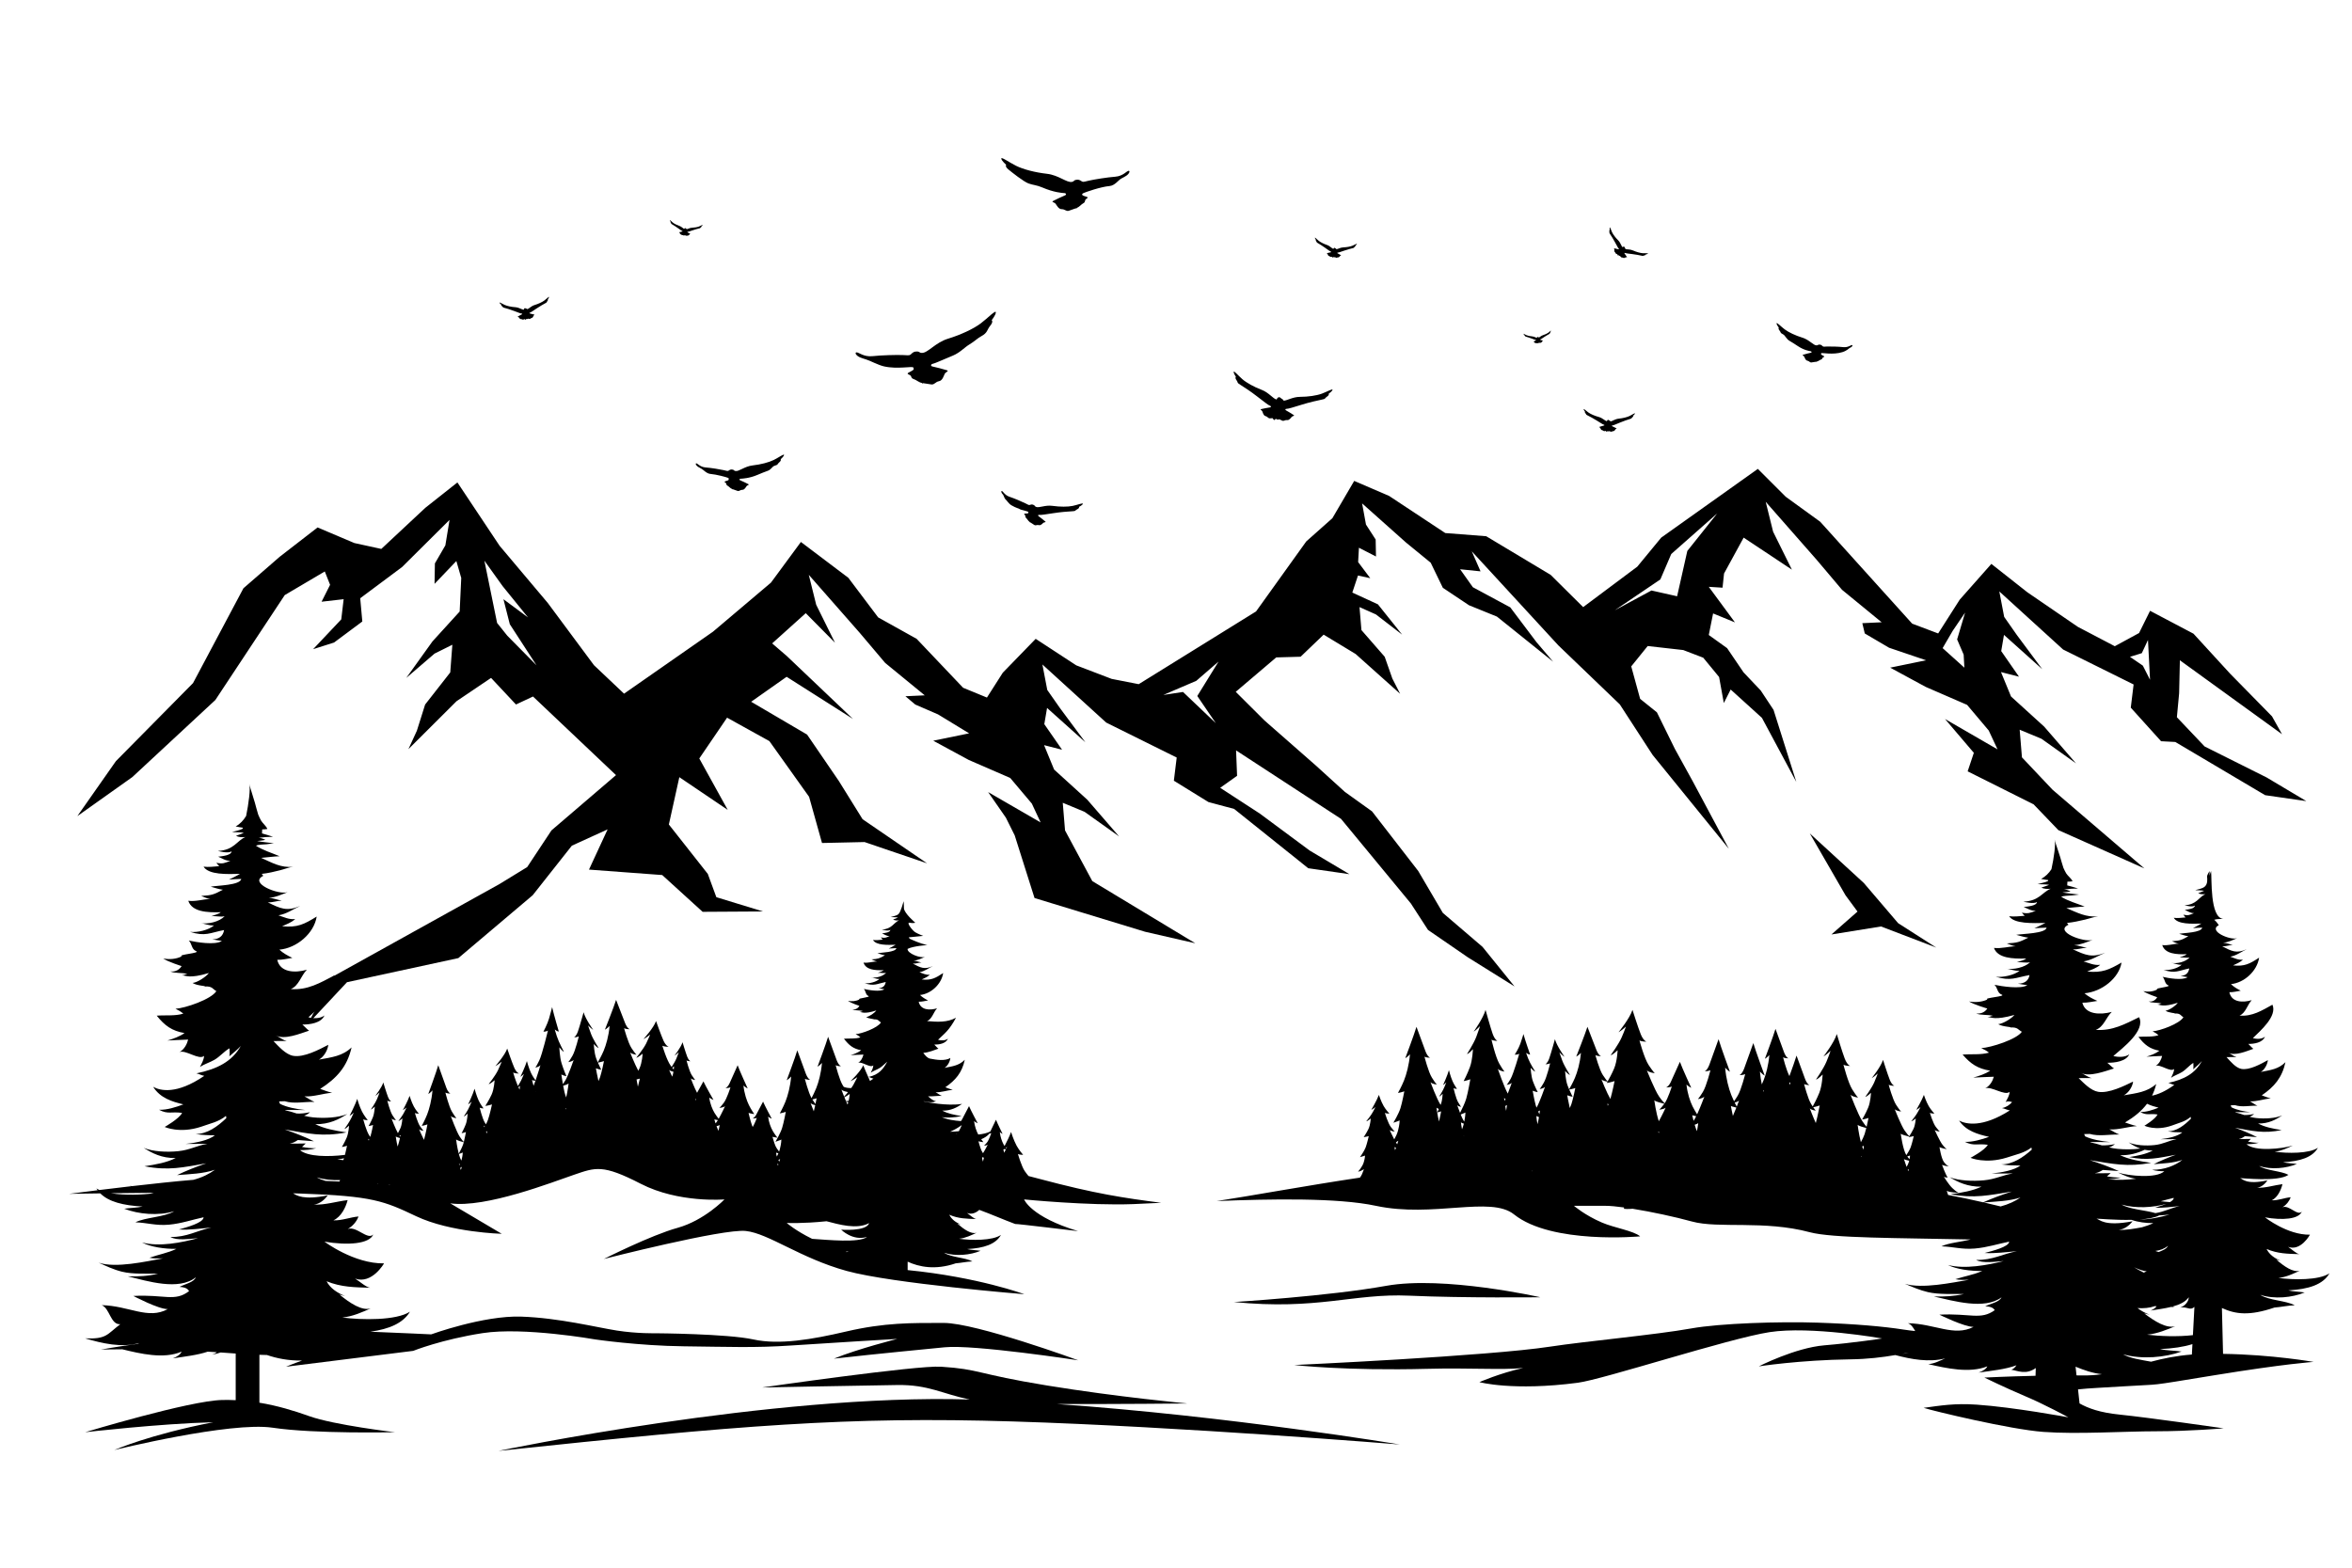 <?xml version="1.0" encoding="utf-8"?>
<!-- Generator: Adobe Illustrator 27.5.0, SVG Export Plug-In . SVG Version: 6.00 Build 0)  -->
<svg version="1.1" xmlns="http://www.w3.org/2000/svg" xmlns:xlink="http://www.w3.org/1999/xlink"
	x="0px" y="0px"
	viewBox="0 0 750 500" style="enable-background:new 0 0 750 500;" xml:space="preserve">
<g id="OBJECTS">
	<g>
		<path d="M722.798,247.976l-19.796-9.9l-8.843-9.321l0.717-7.648l0.239-10.516l32.57,23.58l-3.19-5.694l-13.36-13.616
			l-11.681-12.75l-13.846-7.301l-3.511,7.093l-7.735,4.202l-11.775-6.173l-16.11-11.034l-11.476-9.048l-10.081,11.394l-6.882,10.787
			l-8.287-3.125l-13.044-14.451l-16.281-18.048l-10.986-7.965l-8.901-8.893l-30.81,21.918l-7.636,9.27l-17.256,12.898
			l-10.373-10.289l-20.55-12.32l-13.05-1.011l-17.892-11.83l-11.145-4.801l-6.962,11.9l-8.322,7.394l-16.012,22.336l-37.419,23.199
			l-8.641-1.691l-11.271-4.311l-12.94-8.458l-10.487,10.801l-5.057,7.927l-7.598-3.12l-14.822-15.608l-12.265-6.838l-9.52-12.635
			l-15.118-11.42l-9.557,12.975l-18.486,15.644L199,221.238l-9.586-9.07l-14.743-19.864l-15.362-18.236l-13.452-20.201
			l-10.244,8.108l-14.021,13.099l-8.577-1.871l-11.742-4.978l-12.05,9.327l-11.593,10.068l-16.075,30.246l-24.599,24.9
			l-12.292,17.53l17.54-12.456l26.47-24.581l22.133-33.465l12.763-7.53l1.689,4.256l-2.715,5.393l7.039-0.805l-0.761,6.44
			l-8.975,9.503l6.676-2.119l9.013-6.71l-0.668-7.416l13.358-9.963l15.126-15.027l-1.335,8.122l-3.338,5.754l-0.109,6.523
			l6.953-7.276l1.558,5.399l-0.5,10.706l-8.679,9.535l-8.346,11.635l9.013-7.751l5.675-2.825l-0.668,8.828l-8.012,10.241
			l-2.632,8.353l-2.696,5.877l15.343-15.29l11.016-7.434l7.941,8.48l5.431-2.545l26.464,25.07l-20.579,17.63l-7.739,11.7
			l-8.885,5.442l-41.112,22.826l-11.933,6.625l-8.162,15.329l12.634-13.506l16.842-3.646l18.663-4.04l6.693-5.661l17.017-14.392
			l12.483-15.799l11.407-5.205l-5.944,12.832l23.351,1.735l6.667,6.069l6.22,5.662l19.248-0.117l-14.874-4.554l-2.717-7.414
			l-0.295-0.374l-12.126-15.393l3.339-15.09l6.574,4.441l8.856,5.983l-9.067-16.395l8.862-13.011l13.494,7.48l12.656,17.759
			l4.12,14.734l13.567-0.302l19.93,6.786l-20.557-14.067l-7.577-12.198l-10.119-14.795l-17.837-10.472l11.31-7.96l21.152,13.437
			l-21.078-20.048l-4.687-4.04l10.716-9.644l9.322,9.431l-5.995-12.114l-2.36-9.538l16.235,18.486l8.114,9.595l12.627,10.346
			l-6.169,0.29l3.147,2.647l7.261,3.144l9.915,6.041l-11.438,2.351l11.343,6.148l13.188,5.727l6.896,8.174l2.81,6.019l-16.745-9.683
			l5.663,8.161l2.814,5.648l6.321,19.979l35.262,10.76l16.003,3.671l-32.841-19.826l-8.697-16.167l-0.724-8.816l6.956,2.889
			l11.01,7.845l-10.145-11.712l-10.58-9.62l-3.201-7.784l5.738,1.467l-5.663-8.161l0.88-5.173l12.209,10.943l-8.099-10.901
			l-4.046-5.782l-1.553-8.12l20.345,18.528l1.074,0.533l21.409,10.617l-0.905,7.391l11.023,6.806l8.196,2.196l14.695,11.762
			l8.934,7.151l13.133,1.894l-12.358-7.348l-0.301-0.179l-15.899-11.788l-12.651-8.232l5.386-3.822l-0.32-8.107l33.462,21.831
			l10.93,13.244l11.339,13.74l5.472,8.443l12.711,8.741l14.878,9.282l-10.209-12.625l-12.65-10.83l-6.725-11.454l-1.12-1.907
			l-1.664-2.148l-2.92-3.77l-10.15-13.104l-1.963-1.408l-6.707-4.811l-9.254-8.412l-16.353-14.351l-9.183-9.147l12.91-10.975
			l7.772-0.22l7.35-7.043l10.196,6.174l14.2,12.699l-2.495-4.881l-2.436-6.938l-7.415-8.506l-0.618-7.332l5.252,2.346l8.342,6.437
			l-7.724-9.664l-8.163-3.758l1.808-5.434l3.916,0.858l-3.869-5.145l0.254-4.578l5.437,2.806l-0.101-5.418l-3.09-4.779l-1.236-6.746
			l14,12.481l7.873,6.437l3.872,7.997l8.342,5.573l8.911,3.618l9.122,7.323l8.814,7.076l-5.304-6.219l-1.183-1.57l-7.202-9.557
			l-11.927-6.423l-4.064-5.731l6.515,0.669l-2.802-6.395l23.983,26.059l3.648,3.964l19.566,18.789l2.113,3.254l8.363,12.879
			l24.3,29.927l-11.511-21.528l-5.685-10.319l-5.736-11.666l-5.347-4.297l-2.837-10.354l5.248-6.493l11.341,1.282l6.372,2.44
			l5.058,6.158l1.504,8.302l2.187-4.312l9.969,9.039l10.963,20.443l-7.262-22.993l-4.092-6.184l-5.477-5.783l-5.234-7.713
			l-5.848-4.197l1.376-6.878l6.972,2.855l-8.348-11.34l4.388,0.272l0.481-4.519l6.253-11.448l15.387,10.22l-5.995-12.114
			l-2.36-9.537l16.235,18.486l8.114,9.596l12.627,10.346l-6.169,0.29l0.785,3.283l7.759,4.555l11.778,3.995l-11.438,2.351
			l11.343,6.148l13.188,5.727l6.896,8.174l2.81,6.019l-16.745-9.683l9.185,10.782l-1.972,5.906l21.04,10.531l7.89,8.219
			l27.426,12.21l-29.293-25.104l-9.75-10.316l-0.724-8.816l6.956,2.889l11.01,7.844l-10.145-11.712l-10.58-9.62l-3.201-7.784
			l5.738,1.467l-5.664-8.161l0.88-5.173l12.209,10.943l-8.099-10.901l-4.046-5.782l-1.553-8.12l20.345,18.528l22.483,11.15
			l-0.905,7.391l9.664,10.71l4.541,0.239l28.643,16.967l13.133,1.894L722.798,247.976z M161.754,202.735l-3.243-4.053l-4.054-19.863
			l5.81,8.107l8.107,9.999l-7.837-5.81l2.027,7.972l8.513,13.107L161.754,202.735z M385.717,227.746l1.981,2.908l-2.548-2.425
			l-7.914-7.534l-6.28,0.956l10.513-4.505l4.856-4.202l2.244-1.942l-1.597,2.586l-5.183,8.393L385.717,227.746z M538.049,175.717
			l-2.22,9.856l-1.036,4.601l-4.64-1.043l-3.542-0.797l-11.692,6.308l14.53-9.837l3.474-8.106l14.68-12.969L538.049,175.717z
			 M626.166,208.788l0.231,4.162l-6.937-6.243l3.237-5.549l3.931-5.78l-2.543,8.555L626.166,208.788z M683.303,212.294l-4.104-2.803
			l3.775-1.168l1.97-4.205l0.656,12.693L683.303,212.294z"/>
		<polygon points="594.319,281.61 577.103,265.807 588.501,285.555 592.317,290.733 587.704,294.788 584.005,298.04 599.82,295.491 
			617.447,302.227 605.269,294.432 		"/>
	</g>
	<g>
		<path d="M246.754,146.692c-1.561,0.777-4.176,1.461-6.764,1.752c-2.588,0.292-4.371,2.018-5.492,1.778
			c-0.016-0.004-0.031-0.008-0.047-0.012c-0.138-0.031-0.219-0.07-0.276-0.11c-0.005,0.002-0.007-0.004-0.01-0.006
			c-0.165-0.111-0.168-0.237-0.55-0.315c-0.546-0.11-0.8,0.009-1.2,0.274c-0.029,0.019-0.055,0.036-0.081,0.051
			c-0.007,0.004-0.013,0.007-0.019,0.011c-0.021,0.012-0.041,0.023-0.06,0.032c-0.005,0.002-0.009,0.005-0.014,0.007
			c-0.151,0.071-0.276,0.069-0.537,0.013c-0.043-0.009-0.092-0.02-0.144-0.032c-0.183-0.043-0.42-0.103-0.749-0.178
			c-1.179-0.271-4.092-0.743-5.825-0.872c-1.735-0.126-2.537-1.298-2.944-1.297c-0.407,0.001-0.095,0.722,0.601,1.134
			c0.261,0.155,0.578,0.353,0.98,0.548c0.657,0.32,1.676,1.577,2.885,1.679c1.935,0.164,5.137,1.032,5.565,1.229
			c0.427,0.191,0.196-0.013,0.27,0.323c0.078,0.338,0.086,0.453-0.67,0.667c-0.758,0.217-0.793,0.273-0.324,0.598
			c0.471,0.33,0.077,0.634,0.62,0.928c0.525,0.284,0.855,0.806,1.437,1.039c-0.007,0.084,0.207,0.188,0.22,0.087
			c0.353,0.134,1.478,0.531,1.59,0.556c0.591,0.134,0.824-0.363,1.519-0.357c0.697,0.01,1.086-0.848,1.344-1.186
			c0.255-0.34,1.01-0.372,0.546-0.624c-0.465-0.251-2.172-1.065-2.574-1.212c-0.401-0.142-0.316-0.502,0.133-0.516
			c0.449-0.013,2.835-0.135,5.332-1.214c1.212-0.524,2.347-0.965,3.354-1.331c1.072-0.396,1.352-1.337,2.083-1.569
			c1.421-0.446,0.711-0.424,1.515-1.093c0.804-0.67,0.467-1.002,0.467-1.002s1.043-0.907,1.072-1.368
			C250.039,144.639,248.318,145.917,246.754,146.692z"/>
		<path d="M359.9,54.477c-0.591-0.001-1.755,1.701-4.275,1.883c-2.517,0.188-6.747,0.873-8.458,1.267
			c-0.478,0.109-0.823,0.196-1.089,0.259c-0.076,0.017-0.147,0.033-0.21,0.046c-0.379,0.081-0.561,0.084-0.78-0.019
			c-0.007-0.003-0.013-0.006-0.02-0.01c-0.028-0.014-0.057-0.029-0.087-0.047c-0.009-0.005-0.018-0.01-0.028-0.016
			c-0.037-0.022-0.076-0.046-0.118-0.074c-0.581-0.385-0.95-0.558-1.742-0.398c-0.555,0.114-0.559,0.296-0.798,0.458
			c-0.005,0.003-0.007,0.01-0.015,0.008c-0.084,0.058-0.201,0.115-0.401,0.159c-0.022,0.006-0.045,0.012-0.068,0.017
			c-1.628,0.348-4.216-2.159-7.975-2.582c-3.759-0.423-7.556-1.416-9.822-2.545c-2.271-1.126-4.771-2.982-4.726-2.306
			c0.042,0.67,1.557,1.987,1.557,1.987s-0.489,0.483,0.679,1.455c1.168,0.972,4.885,3.914,6.442,4.49
			c1.462,0.531,2.632,0.514,4.391,1.275c3.627,1.567,6.353,1.779,7.005,1.798c0.652,0.019,0.775,0.543,0.194,0.749
			c-0.584,0.213-3.064,1.395-3.738,1.76c-0.675,0.365,0.422,0.413,0.792,0.906c0.374,0.49,0.94,1.737,1.952,1.722
			c1.01-0.007,1.349,0.714,2.206,0.519c0.162-0.037,1.797-0.614,2.309-0.808c0.019,0.147,0.331-0.005,0.32-0.127
			c0.845-0.338,1.325-1.096,2.087-1.508c0.789-0.427,0.217-0.868,0.901-1.347c0.682-0.472,0.631-0.554-0.47-0.869
			c-1.098-0.31-1.027-0.726-0.408-1.004c0.622-0.285,5.47-1.998,8.281-2.236c1.755-0.148,2.862-1.955,3.817-2.42
			c0.584-0.284,1.044-0.572,1.424-0.796C360.038,55.525,360.491,54.478,359.9,54.477z"/>
		<path d="M219.307,73.938c0.149,0.007,0.74-0.201,1.59-0.495c0.413-0.143,0.798-0.261,1.139-0.357
			c0.363-0.104,0.678-0.182,0.925-0.241c0.48-0.112,0.245-0.122,0.527-0.323c0.282-0.201,0.179-0.319,0.179-0.319
			s0.367-0.274,0.387-0.425c0.022-0.153-0.578,0.227-1.113,0.444c-0.534,0.218-1.414,0.379-2.275,0.412
			c-0.76,0.029-1.34,0.441-1.716,0.464c-0.003-0.1-0.09-0.125-0.227-0.217c-0.144-0.098-0.196-0.192-0.352-0.104
			c-0.074,0.042-0.119,0.123-0.149,0.218c-0.372-0.045-0.821-0.692-1.61-0.96c-0.816-0.278-1.612-0.685-2.061-1.046
			c-0.45-0.362-0.916-0.897-0.939-0.744c-0.023,0.151,0.249,0.518,0.249,0.518s-0.132,0.084,0.08,0.357s-0.016,0.216,0.412,0.461
			c0.22,0.127,0.499,0.292,0.817,0.496c0.299,0.189,0.635,0.413,0.989,0.668c0.73,0.526,1.238,0.894,1.382,0.93
			c0.144,0.036,0.146,0.159,0.006,0.176c-0.14,0.019-0.75,0.161-0.918,0.209c-0.168,0.048,0.074,0.112,0.132,0.24
			c0.059,0.127,0.124,0.432,0.35,0.479c0.225,0.048,0.265,0.225,0.466,0.223c0.021,0,0.15-0.015,0.282-0.032
			c0.039,0.084,0.107,0.152,0.216,0.196c0.153-0.25,0.193-0.045,0.377-0.062c0.025-0.002,0.067-0.02,0.112-0.044
			c0.141,0.062,0.301,0.132,0.325,0.139c0.191,0.059,0.281-0.099,0.51-0.081c0.23,0.021,0.379-0.253,0.473-0.358
			c0.092-0.106,0.343-0.098,0.195-0.192s-0.69-0.405-0.82-0.463C219.122,74.048,219.158,73.931,219.307,73.938z"/>
		<path d="M523.833,80.756c-0.805-0.053-2.01-0.39-3.113-0.877c-0.973-0.43-1.955-0.267-2.442-0.468
			c0.057-0.128-0.037-0.212-0.152-0.412c-0.121-0.211-0.129-0.361-0.379-0.346c-0.119,0.007-0.225,0.081-0.321,0.183
			c-0.44-0.285-0.609-1.373-1.435-2.194c-0.855-0.85-1.607-1.849-1.95-2.579c-0.345-0.731-0.602-1.689-0.725-1.511
			c-0.122,0.176-0.004,0.805-0.004,0.805s-0.218,0.024-0.118,0.498c0.099,0.474-0.152,0.262,0.235,0.832
			c0.199,0.294,0.448,0.672,0.723,1.124c0.26,0.422,0.545,0.908,0.834,1.447c0.596,1.109,1.008,1.883,1.167,2.017
			c0.159,0.134,0.086,0.289-0.1,0.225c-0.188-0.062-1.041-0.258-1.282-0.3s0.024,0.187,0.019,0.383
			c-0.003,0.197-0.109,0.62,0.147,0.817c0.254,0.198,0.196,0.445,0.448,0.566c0.026,0.013,0.198,0.073,0.374,0.133
			c-0.003,0.13,0.041,0.257,0.152,0.378c0.345-0.221,0.27,0.062,0.512,0.153c0.033,0.012,0.097,0.016,0.168,0.014
			c0.139,0.165,0.298,0.35,0.323,0.374c0.205,0.191,0.414,0.047,0.691,0.211c0.276,0.167,0.632-0.086,0.814-0.16
			c0.181-0.076,0.491,0.087,0.364-0.122c-0.127-0.209-0.62-0.932-0.747-1.085c-0.127-0.15-0.009-0.275,0.174-0.175
			c0.183,0.099,1.053,0.201,2.303,0.352c0.607,0.073,1.164,0.161,1.651,0.25c0.521,0.092,0.964,0.186,1.31,0.264
			c0.672,0.153,0.383-0.004,0.861-0.084c0.478-0.08,0.42-0.292,0.42-0.292s0.629-0.119,0.748-0.297
			C525.625,80.701,524.639,80.811,523.833,80.756z"/>
		<path d="M590.585,110.057c-0.357-0.067-1.251,0.828-2.792,0.655c-1.54-0.171-4.17-0.234-5.247-0.189
			c-0.301,0.011-0.519,0.025-0.686,0.033c-0.047,0.002-0.092,0.004-0.132,0.004c-0.238,0.006-0.348-0.013-0.469-0.099
			c-0.004-0.003-0.007-0.005-0.011-0.008c-0.015-0.012-0.031-0.024-0.047-0.038c-0.005-0.004-0.01-0.008-0.015-0.013
			c-0.02-0.018-0.041-0.037-0.063-0.058c-0.307-0.298-0.51-0.444-1.007-0.437c-0.348,0.006-0.37,0.116-0.533,0.186
			c-0.003,0.001-0.006,0.005-0.01,0.003c-0.057,0.026-0.134,0.047-0.26,0.051c-0.014,0.001-0.028,0.002-0.043,0.003
			c-1.021,0.027-2.301-1.778-4.521-2.458c-2.22-0.679-4.4-1.707-5.64-2.643c-1.244-0.935-2.543-2.337-2.592-1.925
			c-0.05,0.409,0.715,1.375,0.715,1.375s-0.35,0.236,0.245,0.955c0.595,0.718-0.024,0.583,1.149,1.206
			c0.602,0.323,1.048,1.467,1.923,1.99c0.822,0.485,1.745,1.058,2.721,1.715c2.012,1.354,3.728,1.578,4.119,1.663
			c0.391,0.085,0.406,0.415,0.032,0.474c-0.376,0.063-2.006,0.496-2.454,0.641c-0.448,0.144,0.208,0.297,0.376,0.636
			c0.171,0.338,0.372,1.154,0.984,1.259c0.61,0.109,0.734,0.583,1.273,0.562c0.102-0.004,1.154-0.168,1.484-0.227
			c-0.005,0.091,0.2,0.034,0.207-0.04c0.548-0.108,0.923-0.512,1.43-0.675c0.524-0.169,0.229-0.499,0.695-0.711
			c0.465-0.208,0.443-0.263-0.186-0.577c-0.628-0.311-0.602-0.41-0.478-0.694c0.12-0.282,3.672,0.61,6.79-0.382
			c1.504-0.479,2.076-1.248,2.33-1.341C590.55,110.705,590.941,110.124,590.585,110.057z"/>
		<path d="M312.75,103.132c-2.292,1.73-6.318,3.628-10.42,4.883c-4.102,1.255-6.466,4.589-8.353,4.54
			c-0.026-0.002-0.052-0.004-0.079-0.005c-0.233-0.008-0.375-0.047-0.481-0.094c-0.008,0.004-0.012-0.004-0.018-0.006
			c-0.301-0.13-0.343-0.332-0.985-0.344c-0.917-0.013-1.293,0.256-1.86,0.807c-0.041,0.039-0.079,0.074-0.116,0.107
			c-0.009,0.008-0.018,0.016-0.028,0.024c-0.03,0.026-0.059,0.049-0.087,0.071c-0.007,0.005-0.014,0.01-0.021,0.015
			c-0.223,0.16-0.426,0.196-0.866,0.184c-0.073-0.001-0.156-0.004-0.243-0.008c-0.309-0.015-0.712-0.04-1.267-0.062
			c-1.991-0.083-6.849,0.035-9.694,0.35c-2.847,0.321-4.499-1.334-5.158-1.209c-0.659,0.124,0.065,1.198,1.317,1.654
			c0.469,0.171,1.043,0.396,1.753,0.591c1.161,0.32,3.827,1.792,5.776,2.233c4.295,0.972,9.097-0.163,9.319,0.359
			c0.228,0.524,0.276,0.707-0.883,1.282c-1.162,0.581-1.202,0.683-0.343,1.066c0.862,0.392,0.316,1.003,1.285,1.314
			c0.936,0.301,1.629,1.047,2.641,1.247c0.013,0.138,0.393,0.242,0.383,0.074c0.612,0.11,2.554,0.413,2.742,0.42
			c0.996,0.038,1.224-0.836,2.352-1.038c1.131-0.194,1.502-1.702,1.818-2.326c0.309-0.627,1.523-0.909,0.694-1.175
			c-0.829-0.267-3.839-1.067-4.534-1.183c-0.692-0.108-0.664-0.718,0.06-0.875c0.723-0.157,2.288-0.898,6.424-2.621
			c2.265-0.944,3.719-2.643,5.238-3.539c1.615-0.966,2.615-1.999,3.728-2.596c2.166-1.152,1.822-2.064,2.922-3.391
			c1.099-1.327,0.453-1.764,0.453-1.764s1.415-1.784,1.322-2.54C317.448,98.815,315.048,101.404,312.75,103.132z"/>
		<path d="M342.059,161.351c-1.552,0.328-4.043,0.329-6.438-0.011c-2.396-0.34-4.319,0.777-5.291,0.306
			c-0.013-0.007-0.027-0.014-0.04-0.021c-0.12-0.059-0.185-0.112-0.231-0.161c-0.005,0-0.006-0.005-0.008-0.007
			c-0.129-0.137-0.11-0.249-0.441-0.406c-0.474-0.224-0.726-0.177-1.136-0.035c-0.029,0.01-0.057,0.019-0.083,0.027
			c-0.007,0.002-0.013,0.004-0.019,0.005c-0.021,0.006-0.041,0.011-0.06,0.015c-0.005,0.001-0.009,0.002-0.014,0.003
			c-0.149,0.028-0.263-0.003-0.489-0.113c-0.038-0.018-0.08-0.039-0.125-0.061c-0.158-0.081-0.362-0.189-0.647-0.331
			c-1.019-0.513-3.571-1.605-5.117-2.12c-1.548-0.513-2.064-1.737-2.432-1.83c-0.368-0.094-0.215,0.618,0.341,1.144
			c0.209,0.197,0.467,1.231,0.796,1.497c0.538,0.436,0.93,1.33,1.909,1.909c1.534,0.908,2.307,0.954,2.66,1.228
			c0.352,0.268,2.732,0.643,2.739,0.958c0.01,0.318-0.003,0.421-0.727,0.436c-0.725,0.017-0.767,0.059-0.4,0.455
			c0.367,0.401-0.044,0.579,0.395,0.966c0.424,0.373,0.63,0.913,1.115,1.253c-0.022,0.073,0.154,0.215,0.184,0.128
			c0.295,0.2,1.243,0.813,1.34,0.861c0.51,0.255,0.811-0.131,1.44,0.035c0.629,0.17,1.136-0.5,1.43-0.74
			c0.291-0.242,0.981-0.096,0.606-0.427c-0.376-0.331-1.775-1.446-2.113-1.67c-0.337-0.218-0.196-0.518,0.213-0.426
			c0.409,0.092,2.116-0.178,4.571-0.556c1.191-0.184,2.299-0.313,3.276-0.404c1.041-0.103,1.938-0.159,2.641-0.196
			c1.367-0.067,0.72-0.211,1.568-0.619c0.848-0.407,0.603-0.78,0.603-0.78s1.107-0.563,1.216-0.965
			C345.402,160.291,343.614,161.026,342.059,161.351z"/>
		<path d="M173.624,95.81c-0.693,0.523-1.912,1.098-3.153,1.478c-1.095,0.335-1.781,1.159-2.319,1.338
			c-0.044-0.144-0.18-0.146-0.414-0.229c-0.247-0.087-0.36-0.203-0.552-0.015c-0.092,0.09-0.126,0.224-0.133,0.375
			c-0.558,0.077-1.463-0.69-2.714-0.776c-1.295-0.09-2.611-0.374-3.405-0.728c-0.795-0.352-1.679-0.952-1.654-0.721
			c0.024,0.229,0.563,0.658,0.563,0.658s-0.161,0.173,0.254,0.489c0.415,0.316,0.061,0.32,0.778,0.512
			c0.369,0.1,0.838,0.232,1.38,0.406c0.509,0.16,1.084,0.356,1.698,0.591c1.266,0.484,2.147,0.824,2.37,0.821
			c0.224-0.003,0.274,0.175,0.077,0.254c-0.197,0.082-1.029,0.523-1.255,0.658c-0.226,0.135,0.151,0.136,0.285,0.299
			c0.136,0.163,0.348,0.582,0.695,0.562c0.346-0.017,0.473,0.225,0.764,0.145c0.03-0.008,0.213-0.08,0.399-0.155
			c0.089,0.107,0.215,0.18,0.39,0.201c0.125-0.423,0.264-0.14,0.525-0.236c0.035-0.013,0.09-0.056,0.147-0.107
			c0.229,0.036,0.49,0.075,0.527,0.077c0.301,0.012,0.37-0.253,0.711-0.314c0.342-0.059,0.455-0.515,0.55-0.704
			c0.094-0.189,0.461-0.275,0.21-0.355c-0.251-0.08-1.162-0.323-1.372-0.358c-0.209-0.033-0.201-0.217,0.018-0.265
			c0.219-0.048,1-0.578,2.124-1.335c0.545-0.368,1.061-0.688,1.521-0.959c0.489-0.292,0.916-0.527,1.253-0.707
			c0.656-0.349,0.31-0.273,0.642-0.674c0.333-0.402,0.137-0.534,0.137-0.534s0.428-0.54,0.4-0.769
			C175.045,94.504,174.319,95.288,173.624,95.81z"/>
		<path d="M493.756,106.087c-0.385,0.29-1.061,0.609-1.75,0.82c-0.608,0.186-0.988,0.643-1.287,0.743
			c-0.024-0.08-0.1-0.081-0.23-0.127c-0.137-0.048-0.2-0.113-0.306-0.008c-0.051,0.05-0.07,0.125-0.074,0.208
			c-0.31,0.043-0.812-0.383-1.506-0.431c-0.719-0.05-1.449-0.208-1.89-0.404c-0.441-0.196-0.932-0.528-0.918-0.4
			c0.013,0.127,0.313,0.366,0.313,0.366s-0.089,0.096,0.141,0.271c0.23,0.175,0.034,0.178,0.432,0.284
			c0.205,0.055,0.465,0.129,0.766,0.226c0.283,0.089,0.602,0.197,0.943,0.328c0.703,0.269,1.192,0.457,1.316,0.456
			c0.124-0.002,0.152,0.097,0.043,0.141c-0.109,0.045-0.572,0.291-0.697,0.366c-0.126,0.075,0.084,0.075,0.158,0.166
			c0.075,0.09,0.193,0.323,0.386,0.312c0.192-0.01,0.263,0.125,0.424,0.081c0.017-0.005,0.118-0.044,0.221-0.086
			c0.049,0.06,0.119,0.1,0.217,0.112c0.07-0.235,0.146-0.078,0.292-0.131c0.02-0.007,0.05-0.031,0.081-0.06
			c0.127,0.02,0.272,0.042,0.292,0.043c0.167,0.006,0.206-0.141,0.395-0.174c0.19-0.033,0.252-0.286,0.305-0.391
			c0.052-0.105,0.256-0.153,0.117-0.198c-0.139-0.045-0.645-0.179-0.762-0.199c-0.116-0.018-0.111-0.121,0.01-0.147
			c0.122-0.027,0.555-0.321,1.179-0.741c0.303-0.204,0.589-0.382,0.844-0.532c0.271-0.162,0.509-0.293,0.696-0.393
			c0.364-0.193,0.172-0.151,0.356-0.374c0.185-0.223,0.076-0.296,0.076-0.296s0.238-0.3,0.222-0.427
			C494.545,105.362,494.142,105.796,493.756,106.087z"/>
		<path d="M421.486,125.56c-1.643,0.605-4.327,1.002-6.941,1.011c-2.307,0.008-4.109,1.197-5.252,1.229
			c0-0.303-0.261-0.387-0.665-0.682c-0.426-0.311-0.576-0.602-1.055-0.35c-0.229,0.12-0.373,0.36-0.476,0.646
			c-1.122-0.176-2.419-2.183-4.781-3.079c-2.445-0.927-4.818-2.243-6.142-3.388c-1.328-1.143-2.684-2.814-2.77-2.355
			c-0.087,0.456,0.702,1.598,0.702,1.598s-0.41,0.24,0.205,1.091c0.616,0.851-0.07,0.653,1.202,1.441
			c0.653,0.407,1.482,0.936,2.425,1.588c0.888,0.606,1.883,1.317,2.931,2.129c2.16,1.671,3.66,2.84,4.094,2.964
			c0.433,0.125,0.426,0.496,0.001,0.534c-0.427,0.043-2.29,0.409-2.805,0.538c-0.515,0.129,0.212,0.349,0.375,0.743
			c0.167,0.392,0.332,1.324,1.012,1.487c0.678,0.168,0.781,0.71,1.389,0.726c0.063,0.002,0.457-0.03,0.859-0.066
			c0.109,0.259,0.308,0.473,0.635,0.616c0.489-0.742,0.59-0.115,1.15-0.149c0.076-0.005,0.205-0.055,0.345-0.121
			c0.421,0.204,0.9,0.431,0.971,0.455c0.575,0.198,0.862-0.272,1.555-0.191c0.694,0.087,1.177-0.728,1.471-1.037
			c0.291-0.311,1.049-0.262,0.612-0.563c-0.436-0.302-2.052-1.3-2.437-1.49c-0.385-0.185-0.26-0.536,0.189-0.5
			c0.45,0.036,2.264-0.531,4.874-1.336c1.266-0.391,2.448-0.708,3.492-0.963c1.113-0.279,2.074-0.482,2.829-0.634
			c1.467-0.29,0.755-0.346,1.631-0.926c0.875-0.58,0.576-0.949,0.576-0.949s1.14-0.792,1.219-1.249
			C424.988,123.869,423.131,124.957,421.486,125.56z"/>
		<path d="M519.664,132.666c-0.808,0.39-2.158,0.726-3.492,0.861c-1.177,0.118-2.038,0.814-2.619,0.887
			c-0.015-0.155-0.152-0.184-0.373-0.315c-0.233-0.138-0.323-0.279-0.556-0.127c-0.111,0.073-0.173,0.202-0.211,0.353
			c-0.581-0.034-1.343-0.994-2.593-1.334c-1.294-0.352-2.57-0.906-3.303-1.424c-0.734-0.518-1.509-1.303-1.53-1.064
			c-0.022,0.237,0.438,0.781,0.438,0.781s-0.198,0.143,0.159,0.547c0.356,0.404-0.003,0.337,0.685,0.676
			c0.354,0.176,0.802,0.404,1.316,0.69c0.483,0.265,1.026,0.579,1.602,0.941c1.185,0.746,2.008,1.268,2.236,1.31
			c0.227,0.042,0.242,0.232,0.027,0.273c-0.216,0.043-1.149,0.322-1.405,0.414c-0.256,0.091,0.125,0.168,0.228,0.36
			c0.104,0.192,0.235,0.66,0.59,0.709c0.354,0.052,0.434,0.323,0.745,0.302c0.032-0.002,0.232-0.038,0.435-0.076
			c0.069,0.127,0.181,0.226,0.355,0.283c0.213-0.403,0.295-0.088,0.58-0.133c0.039-0.006,0.102-0.038,0.17-0.079
			c0.225,0.083,0.481,0.175,0.518,0.184c0.303,0.073,0.426-0.182,0.784-0.175c0.359,0.01,0.565-0.43,0.699-0.602
			c0.133-0.173,0.522-0.186,0.284-0.318c-0.238-0.132-1.112-0.562-1.318-0.64c-0.205-0.075-0.159-0.26,0.072-0.264
			c0.231-0.004,1.129-0.383,2.421-0.923c0.627-0.262,1.214-0.483,1.735-0.665c0.554-0.198,1.035-0.349,1.412-0.464
			c0.734-0.221,0.369-0.214,0.787-0.554c0.418-0.34,0.247-0.513,0.247-0.513s0.543-0.46,0.56-0.698
			C521.367,131.629,520.473,132.276,519.664,132.666z"/>
		<path d="M431.267,78.369c-0.685,0.28-1.814,0.487-2.92,0.529c-0.975,0.037-1.72,0.565-2.202,0.596
			c-0.004-0.128-0.116-0.16-0.291-0.279c-0.185-0.125-0.252-0.246-0.451-0.133c-0.095,0.054-0.153,0.157-0.192,0.28
			c-0.477-0.058-1.054-0.887-2.066-1.232c-1.047-0.357-2.069-0.878-2.646-1.343c-0.578-0.464-1.176-1.151-1.205-0.955
			c-0.03,0.194,0.32,0.665,0.32,0.665s-0.17,0.107,0.102,0.458c0.273,0.351-0.02,0.277,0.529,0.592
			c0.282,0.163,0.64,0.374,1.048,0.636c0.384,0.243,0.815,0.53,1.27,0.858c0.938,0.675,1.588,1.147,1.773,1.194
			c0.185,0.046,0.187,0.204,0.008,0.226c-0.18,0.024-0.962,0.206-1.178,0.268c-0.216,0.062,0.095,0.144,0.169,0.308
			c0.076,0.164,0.16,0.555,0.449,0.614c0.289,0.061,0.34,0.289,0.598,0.287c0.027,0,0.193-0.019,0.362-0.04
			c0.05,0.108,0.137,0.196,0.277,0.251c0.196-0.321,0.248-0.057,0.484-0.08c0.032-0.003,0.086-0.026,0.144-0.056
			c0.181,0.08,0.387,0.169,0.417,0.178c0.246,0.075,0.361-0.128,0.655-0.104c0.295,0.026,0.487-0.325,0.607-0.46
			c0.118-0.136,0.44-0.126,0.251-0.247s-0.886-0.52-1.052-0.595c-0.165-0.073-0.118-0.223,0.073-0.214
			c0.191,0.009,0.95-0.257,2.041-0.635c0.53-0.184,1.025-0.335,1.462-0.458c0.466-0.134,0.87-0.234,1.187-0.309
			c0.616-0.144,0.315-0.157,0.676-0.415c0.362-0.258,0.23-0.41,0.23-0.41s0.47-0.351,0.497-0.546
			C432.723,77.603,431.954,78.09,431.267,78.369z"/>
	</g>
	<g>
		<path d="M742.818,406.103c-3.298,2.277-11.607,2.133-16.274,1.482c2.484-0.243,4.918-1.422,6.83-2.318
			c-2.125,0.666-4.941-1.311-7.503-3.523c0.443,0.108,0.887,0.229,1.332,0.369c-1.815-0.781-3.547-1.931-4.443-3.767
			c3.521,1.522,6.744,1.539,10.476,1.659c-1.039-0.162-2.44-1.572-3.616-2.336c4.062,1.505,6.971-3.877,6.971-3.877
			c-7.204,0.13-14.348-5.534-14.348-5.534c5.631,1.005,10.823,0.592,11.759-1.842c-1.363,1.568-4.085-2.239-6.158-1.37
			c1.192-0.732,2.141-1.879,2.6-3.2c-2.037,0.19-3.939,1.057-6.037,0.984c1.877-0.912,2.965-3.288,3.418-5.154
			c-2.671,0.326-5.393,1.273-8.098,1.14c1.359-0.158,2.546-1.214,3.315-2.354c-6.926,1.516-7.971-0.538-8.739-0.713
			c0.588-0.055,12.081,1.286,15.439-1.043c-2.387-1.292-7.045-1.301-9.336-2.825c3.819,1.25,8.676,0.757,12.022-0.639
			c-1.421-0.229-3.07-0.214-4.422-0.561c5.507-0.3,9.404-1.566,11.127-4.618c-2.796,1.931-9.843,1.809-13.8,1.257
			c2.106-0.205,4.17-1.206,5.792-1.965c-3.403,1.066-12.132,1.98-14.771-0.418c1.335,0.003,2.681-0.092,3.873-0.47
			c-1.188,0.009-2.313-0.121-3.38-0.339c0.301-0.273,0.601-0.562,0.901-0.887c-1.239,0.045-2.48,0.026-3.719,0.036
			c-0.024-0.01-0.049-0.019-0.074-0.029c0.706-0.1,1.313-0.468,1.899-0.881c1.266,0.124,2.555,0.203,3.863,0.311
			c-2.076-1.074-4.61-2.129-7.027-2.998c5.642,1.026,9.03,1.938,14.872,0.744c-2.837-0.46-5.338-0.93-7.513-2.094
			c3.316,0.074,5.739-1.25,7.695-2.595c-2.152,0.973-5.571,1.145-8.289,0.851c-0.783-0.085-1.463-0.232-2.101-0.407
			c0.526-0.196,1.013-0.488,1.422-0.903c-1.118,0.264-2.205,0.391-3.196,0.337c-0.828-0.288-1.674-0.577-2.654-0.802
			c-0.05-0.034-0.098-0.07-0.146-0.106c1.62,0.028,3.242,0.012,4.863,0.021c-2.141-0.234-4.474-0.708-6.087-1.578
			c-0.087-0.194-0.164-0.4-0.23-0.621c0.456-0.007,0.911-0.021,1.365-0.045c2.254,0.721,4.577,0.114,7.178,0.162
			c-0.889-0.325-1.656-1.006-2.435-1.392c2.265,0.12,4.438-0.757,6.666-0.925c-0.988-0.23-1.941-0.639-2.874-0.987
			c3.95-2.688,6.477-5.598,7.549-10.568c-2.209,2.229-4.722,2.505-7.852,3.113c1.233-0.729,2.122-2.454,2.25-3.772
			c-2.164,1.192-5.887,3.299-8.462,2.802c-1.815-0.351-3.502-2.421-4.719-3.75c1.047-0.041,2.11-0.031,3.164-0.01
			c-1.042-0.308-1.762-1.062-2.71-1.455c2.217,1.233,5.923-0.451,8.102-1.19c-0.534-0.385-1.167-1.174-1.609-1.566
			c1.808,0.02,4.536-0.361,5.311-2.318c-0.984,0.841-2.68,0.825-3.857,0.461c2.337-2.283,7.834-6.98,6.236-10.65
			c-3.399,1.876-6.439,3.806-10.494,3.473c1.964-0.809,2.465-3.411,3.879-4.921c-2.764,0.843-6.421,0.763-7.12-2.532
			c1.265,0.044,2.42-0.311,3.632-0.49c-1.108-0.553-2.247-1.219-3.122-2.094c4.175-0.407,8.342-4.124,8.978-8.436
			c-2.988,1.954-4.662,2.875-8.325,2.462c0.962-0.457,2.329-0.957,3.155-1.847c-1.367,0.243-2.798-0.506-4.033-0.932
			c1.952-0.323,3.536-1.578,5.236-2.374c-3.266,1.45-4.771,0.643-7.805-0.931c1.164,0.065,2.222-0.39,3.355-0.448
			c-1.051-0.184-2.022-0.637-3.084-0.706c1.574-0.081,3.086-0.861,4.497-1.434c-2.17,0.755-9.409-2.312-5.845-4.163
			c-0.461-0.594-0.852-1.26-1.474-1.704c0.925-0.32,1.931-0.235,2.894-0.288c-4.35-0.375-3.591-13.109-3.896-15.255
			c-0.185,0.355-0.344,0.873-0.477,1.483c0.002-0.954,0.003-1.483,0.003-1.483s-0.8,1.186-0.802,1.75
			c0.106,0.97,0.216,2.399-0.766,3.236c-0.767,0.654-2.127,0.803-3.009,1.117c0.906,0.045,2.022,0.027,2.841,0.185
			c-0.574,0.302-1.275,0.504-1.889,0.771c0.614,0.338,1.486,0.422,2.276,0.296c-2.134,0.986-2.716,3.336-6.632,3.556
			c0.529,0.14,2.492,0.67,3.306,0.101c-0.085,1.008-2.099,1.209-3.23,1.363c0.966,0.4,1.712,1.056,2.947,1.05
			c-1.442,0.561-1.776,0.849-3.406,0.496c0.236,0.204,0.416,0.636,0.735,0.865c-1.23,0.1-2.619,0.296-3.794,0.12
			c1.257,2.128,5.679,1.914,8.782,1.841c-0.87,0.504-1.73,1.019-2.663,1.461c0.983-0.08,1.977-0.145,2.958-0.171
			c-0.257,1.639-5.859,1.662-7.351,1.976c0.961,0.261,1.861,0.643,2.931,0.774c-2.222,1.247-2.615,1.409-5.22,1.585
			c0.72,0.27,1.345,0.675,2.179,0.78c-1.793,0.046-3.509,0.703-5.286,0.451c0.878,2.808,4.471,3.024,7.801,2.913
			c-0.514,0.515-1.494,0.681-2.265,1.033c1.15-0.126,2.172,0.255,3.213-0.016c-1.289,1.433-3.955,2.094-5.963,1.759
			c1.089,0.063,2.129,0.689,3.41,0.588c-1.276,1.183-3.985,1.867-5.783,1.638c3.682,1.249,4.794,0.242,8.197-0.46
			c-0.23,1.521-1.186,2.354-2.829,2.366c0.669,0.17,1.567,0.262,2.307,0.419c-1.674,1.13-6.143,0.312-7.968-0.111
			c0.805,0.813,0.607,2.202,1.764,2.702c1.171,0.506-4.506,0.866-3.469,1.319c-1.295,0.734-3.063,0.846-4.449,0.546
			c1.056,0.824,4.421,1.941,4.421,1.941s-0.802,1.641-2.688,1.341c0.907,0.574,3.034,0.264,4.089,0.693
			c-1.066,0.112-0.16,0.167-1.366,0.3c0.979,0.025,1.739,0.956,6.534-0.574c-0.625,0.918-2.723,2.413-3.926,2.536
			c1.089,0.767,3.45,0.729,2.891,0.911c1.908-0.159,1.967,0.708,2.834,1.171c-1.249,2.101-7.494,4.35-9.837,4.494
			c0.669,0.331,1.346,0.742,1.881,1.24c-2.01,0.658-4.324,0.336-6.395,0.518c1.94,2.553,3.651,3.882,6.691,4.433
			c-1.186,0.882-2.694,1.461-4.114,1.897c0.759-0.074,3.542-0.157,4.984-0.237c-0.283,1.173-0.919,2.492-2.079,3.183
			c1.518-0.642,4.726,2.149,5.911,0.967c-0.038,0.967-0.549,1.896-0.987,2.816c1.088-0.746,2.355-1.129,3.468-1.806
			c1.349-0.82,2.375-2.207,3.64-2.935c0.004,0.665,0.103,1.371-0.048,2.041c0.957-0.859,1.951-1.695,2.773-2.644
			c-2.134,3.987-5.686,5.892-10.702,6.985c0.571,0.095,1.271,0.535,1.908,0.634c-2.858,2.064-5.21,3.051-7.102,3.432
			c0.55-1.129,1.001-2.355,1.335-3.725c-2.909,2.59-6.219,2.91-10.342,3.617c1.624-0.846,2.794-2.852,2.963-4.382
			c-2.85,1.384-7.754,3.834-11.144,3.255c-2.391-0.408-4.613-2.813-6.215-4.357c1.379-0.048,2.78-0.036,4.167-0.011
			c-1.373-0.358-2.32-1.234-3.569-1.691c2.919,1.432,7.8-0.523,10.67-1.383c-0.703-0.448-1.537-1.364-2.119-1.819
			c2.38,0.023,5.974-0.419,6.994-2.694c-1.296,0.978-3.529,0.959-5.079,0.536c3.078-2.652,10.317-8.11,8.213-12.375
			c-4.477,2.18-8.48,4.423-13.821,4.035c2.587-0.939,3.247-3.963,5.109-5.717c-3.64,0.979-8.456,0.887-9.378-2.942
			c1.666,0.051,3.188-0.362,4.784-0.57c-1.459-0.643-2.959-1.416-4.112-2.433c5.499-0.473,10.987-4.791,11.824-9.802
			c-3.936,2.27-6.14,3.341-10.965,2.86c1.268-0.531,3.068-1.112,4.155-2.146c-1.8,0.282-3.685-0.588-5.311-1.084
			c2.57-0.375,4.657-1.834,6.895-2.758c-4.301,1.685-6.283,0.748-10.279-1.082c1.532,0.076,2.926-0.453,4.418-0.52
			c-1.384-0.214-2.663-0.739-4.062-0.82c2.073-0.095,4.065-1,5.923-1.667c-2.858,0.877-12.392-2.686-7.698-4.837
			c-0.167-0.19-0.327-0.385-0.488-0.58c1.972-0.188,4.011-0.652,5.82-1.075c1.36-0.318,2.754-0.857,4.135-1.038
			c-3.862,0.405-6.752-1.22-10.13-2.63c1.928-0.144,3.89-0.414,5.828-0.485c-2.505-0.999-5.192-1.72-7.495-3.111
			c0.914-0.401,2.36-0.317,3.358-0.43c0.777-0.088,1.551-0.199,2.327-0.294c-1.757-0.23-3.565-0.326-5.299-0.666
			c0.827-0.077,1.801-0.146,2.599-0.342c-0.565-0.275-1.434-0.59-2.11-0.603c1.487-0.188,3.03-0.313,4.534-0.26
			c-1.121-0.453-2.313-0.706-3.479-1.043c0.009-0.415,0.036-0.802,0.053-1.182c0.566-0.004,1.118-0.038,1.634-0.128
			c-0.295-0.825-1.525-1.709-2.023-2.535c-0.338-0.56-0.596-1.145-0.872-1.723c-0.386-1.15-0.702-2.322-1.042-3.479
			c-0.555-1.888-1.291-3.728-1.804-5.623c0.48,1.299-0.214,6.055-0.982,9.509c-0.811,1.265-1.902,2.373-3.314,3.095
			c0.757,0.147,1.539,0.288,2.306,0.384c-0.034,0.067-0.069,0.146-0.099,0.19c0.032,0.018,0.059,0.053,0.09,0.074
			c-1.032,0.521-2.463,0.715-3.459,1.028c1.194,0.053,2.663,0.031,3.742,0.215c-0.756,0.351-1.679,0.586-2.488,0.895
			c0.809,0.393,1.957,0.49,2.997,0.344c-2.811,1.146-3.577,3.877-8.735,4.132c0.696,0.163,3.281,0.779,4.354,0.118
			c-0.112,1.171-2.765,1.405-4.254,1.583c1.273,0.465,2.254,1.227,3.881,1.22c-1.899,0.652-2.34,0.987-4.486,0.577
			c0.311,0.237,0.548,0.739,0.968,1.005c-1.619,0.116-3.448,0.345-4.997,0.14c1.656,2.473,7.479,2.224,11.566,2.139
			c-1.146,0.586-2.278,1.184-3.508,1.697c1.294-0.092,2.604-0.168,3.896-0.199c-0.339,1.904-7.716,1.931-9.682,2.297
			c1.266,0.303,2.452,0.747,3.861,0.899c-2.927,1.449-3.443,1.636-6.875,1.842c0.949,0.313,1.771,0.784,2.87,0.906
			c-2.362,0.053-4.621,0.816-6.962,0.523c1.156,3.263,5.888,3.514,10.275,3.385c-0.678,0.598-1.968,0.791-2.983,1.2
			c1.515-0.147,2.861,0.297,4.231-0.018c-1.697,1.665-5.208,2.433-7.854,2.044c1.435,0.073,2.804,0.8,4.492,0.683
			c-1.681,1.375-5.249,2.17-7.616,1.903c4.849,1.451,6.314,0.28,10.796-0.536c-0.303,1.768-1.562,2.736-3.725,2.749
			c0.88,0.198,2.063,0.304,3.038,0.486c-2.204,1.313-8.091,0.363-10.495-0.129c1.06,0.945,0.8,2.559,2.323,3.14
			c1.542,0.588-5.934,1.005-4.568,1.533c-1.706,0.853-4.034,0.983-5.86,0.635c1.39,0.958,5.822,2.256,5.822,2.256
			s-1.057,1.907-3.54,1.558c1.195,0.667,3.997,0.307,5.386,0.805c-1.404,0.13-0.211,0.194-1.8,0.349
			c1.29,0.03,2.29,1.111,8.606-0.667c-0.823,1.067-3.586,2.804-5.17,2.946c1.433,0.89,4.543,0.846,3.808,1.059
			c2.513-0.184,2.591,0.823,3.733,1.361c-1.645,2.441-9.87,5.054-12.956,5.222c0.882,0.385,1.773,0.862,2.478,1.441
			c-2.648,0.764-5.695,0.39-8.422,0.601c2.555,2.967,4.808,4.51,8.812,5.151c-1.561,1.025-3.548,1.697-5.418,2.204
			c1-0.086,4.665-0.182,6.564-0.275c-0.373,1.363-1.211,2.895-2.739,3.699c1.999-0.746,6.224,2.497,7.785,1.123
			c-0.05,1.123-0.723,2.204-1.3,3.272c0.617-0.373,1.344-0.228,2.088-0.005c-0.825,0.908-1.843,1.644-3.233,1.911
			c0.752,0.11,1.674,0.622,2.513,0.736c-8.784,5.597-13.962,4.409-16.195,3.245c2.239,3.336,5.993,4.392,9.571,5.193
			c-2.264,0.808-5.245,1.695-7.699,1.6c2.839,1.423,3.887,0.467,7.291,0.927c-0.911,1.748-5.514,4.161-5.514,4.161
			s4.744,2.044,11.537-0.063c2.899-0.992,5.515-1.396,7.885-3.215c0.023,0.222,0.078,0.443,0.114,0.664
			c-2.833,2.522-6.066,4.706-9.721,4.711c1.98,0.293,4.049,0.367,6.103,0.369c-2.008,1.483-5.829,2.215-9.255,2.544
			c2.281-0.012,4.563,0.016,6.842-0.028c-3.503,0.598-5.536,1.837-9.228,2.188c-3.579,0.341-8.082,0.142-10.916-0.989
			c2.576,1.563,5.766,3.102,10.133,3.015c-2.865,1.352-6.158,1.898-9.894,2.432c7.694,1.387,12.156,0.328,19.587-0.864
			c-3.136,0.995-6.415,2.199-9.126,3.428c-3.878-0.892-7.643-1.689-11.198-2.352c-0.223-0.475-0.415-1.338-0.415-1.338
			c0.901,0.631,3.695,0.631,3.695,0.631s-0.674-0.266-1.963-1.506c-1.158-1.113-2.722-3.657-2.722-3.657
			c0.451,0.401,1.261,0.287,1.261,0.287c-0.631-0.803-1.802-4.015-1.802-4.015c0.541,0.287,2.253,0.516,2.253,0.516
			s-0.721-0.172-1.622-1.377c-0.901-1.205-1.442-4.818-1.442-4.818c0.27,0.287,2.343,0.688,2.343,0.688s-0.451-0.229-1.352-1.377
			c-0.901-1.147-2.523-4.761-2.523-4.761c0.451,0.402,1.622,0.516,1.622,0.516s-0.36-0.287-1.262-1.491s-1.892-4.474-1.892-4.474
			c0.451,0.229,1.442,0.229,1.442,0.229s-1.156-1.245-1.812-2.387c-0.858-1.493-1.535-3.577-1.535-3.577
			c-0.541,1.549-2.415,4.758-2.415,4.758c0.541-0.229,1.332-0.886,1.332-0.886s-0.076,0.084-0.706,1.346
			c-0.631,1.262-2.253,3.212-2.253,3.212c0.451-0.057,1.442-0.918,1.442-0.918s-0.09,2.008-0.721,3.327
			c-0.452,0.945-1.037,1.881-1.336,2.341c-0.257-0.228-0.748-0.735-1.482-1.8c-1.13-1.64-3.163-6.807-3.163-6.807
			c0.565,0.574,2.033,0.738,2.033,0.738s-0.452-0.41-1.582-2.132c-1.13-1.722-2.372-6.397-2.372-6.397
			c0.565,0.328,1.807,0.328,1.807,0.328s-0.791-0.246-1.469-1.929c-0.678-1.683-2.146-6.354-2.146-6.354
			c-0.678,2.214-3.615,5.823-3.615,5.823c0.678-0.328,1.92-1.476,1.92-1.476s-0.339,1.066-1.13,2.87
			c-0.791,1.804-2.824,4.592-2.824,4.592c0.565-0.082,1.807-1.312,1.807-1.312s-0.113,2.87-0.904,4.757
			c-0.791,1.886-1.92,3.772-1.92,3.772c0.791-0.082,2.034-0.492,2.034-0.492s-0.27,1.371-0.611,2.816
			c-0.33-0.363-0.791-0.937-1.399-1.859c-1.328-2.017-3.719-8.369-3.719-8.369c0.664,0.706,2.391,0.907,2.391,0.907
			s-0.531-0.504-1.86-2.622c-1.328-2.117-2.789-7.865-2.789-7.865c0.664,0.403,2.125,0.403,2.125,0.403s-0.93-0.302-1.727-2.372
			c-0.797-2.069-2.524-7.812-2.524-7.812c-0.797,2.722-4.251,7.159-4.251,7.159c0.797-0.403,2.258-1.815,2.258-1.815
			s-0.398,1.311-1.328,3.529c-0.93,2.218-3.321,5.647-3.321,5.647c0.664-0.101,2.125-1.613,2.125-1.613s-0.133,3.529-1.063,5.848
			c-0.741,1.848-1.724,3.676-2.097,4.35c-0.15-0.227-0.313-0.478-0.503-0.783c-1.067-1.715-2.241-6.371-2.241-6.371
			c0.534,0.327,1.707,0.327,1.707,0.327s-0.747-0.245-1.387-1.921c-0.64-1.676-2.736-7.482-2.736-7.482
			c-0.369,1.271-1.434,4.242-2.272,6.537c-1.003-1.937-2.024-5.985-2.024-5.985c0.534,0.327,1.707,0.327,1.707,0.327
			s-0.747-0.245-1.387-1.921c-0.64-1.676-2.736-7.482-2.736-7.482c-0.64,2.205-3.382,9.549-3.382,9.549
			c0.64-0.327,1.424-1.207,1.424-1.207c-0.278,3.27-1.067,6.126-1.814,8.005c-0.184,0.463-0.388,0.926-0.59,1.362
			c-0.266-1.266-0.483-2.643-0.606-4.102c0,0,0.84,0.957,1.526,1.313c0,0-2.939-7.985-3.625-10.383c0,0-2.247,6.314-2.933,8.136
			c-0.686,1.823-1.487,2.089-1.487,2.089s1.258,0,1.83-0.355c0,0-1.258,5.063-2.402,6.928c-0.526,0.859-0.902,1.406-1.16,1.758
			c-0.296-0.62-0.611-1.318-0.887-2.021c-0.8-2.043-1.646-5.149-1.944-8.705c0,0,0.84,0.957,1.526,1.313
			c0,0-2.939-7.985-3.625-10.383c0,0-2.247,6.314-2.933,8.136c-0.686,1.823-1.487,2.089-1.487,2.089s1.258,0,1.83-0.355
			c0,0-1.258,5.063-2.402,6.928c-1.144,1.865-1.601,2.309-1.601,2.309s1.487-0.178,2.059-0.799c0,0-1.219,3.31-2.302,5.647
			c-0.406-0.628-0.986-1.575-1.455-2.53c-0.8-1.633-1.646-4.116-1.944-6.959c0,0,0.84,0.765,1.526,1.049
			c0,0-2.939-6.384-3.625-8.301c0,0-2.247,5.047-2.933,6.505c-0.686,1.457-1.487,1.67-1.487,1.67s1.258,0,1.83-0.284
			c0,0-1.159,3.723-2.263,5.341c-0.329-0.3-0.92-0.925-1.777-2.162c-1.392-2.01-3.897-8.341-3.897-8.341
			c0.696,0.703,2.505,0.904,2.505,0.904s-0.557-0.502-1.949-2.613c-1.392-2.11-2.923-7.839-2.923-7.839
			c0.696,0.402,2.227,0.402,2.227,0.402s-0.974-0.301-1.81-2.364c-0.835-2.062-2.645-7.786-2.645-7.786
			c-0.835,2.713-4.454,7.135-4.454,7.135c0.835-0.402,2.366-1.809,2.366-1.809s-0.417,1.306-1.392,3.517
			c-0.974,2.211-3.48,5.628-3.48,5.628c0.696-0.1,2.227-1.608,2.227-1.608s-0.139,3.517-1.114,5.829
			c-0.708,1.68-1.631,3.349-2.086,4.142c-0.158-0.167-0.621-0.699-1.51-2.047c-1.127-1.709-2.367-6.346-2.367-6.346
			c0.563,0.326,1.803,0.326,1.803,0.326s-0.789-0.244-1.465-1.914c-0.676-1.67-2.89-7.453-2.89-7.453
			c-0.676,2.197-3.572,9.512-3.572,9.512c0.676-0.325,1.504-1.202,1.504-1.202c-0.294,3.257-1.127,6.102-1.916,7.974
			c-0.685,1.625-1.622,3.245-1.858,3.646c-0.173-0.405-0.347-0.831-0.504-1.259c-0.669-1.82-0.765-4.589-0.765-4.589
			s1.052,1.187,1.53,1.266c0,0-1.721-2.69-2.391-4.431c-0.669-1.741-0.956-2.769-0.956-2.769s1.052,1.108,1.626,1.424
			c0,0-2.487-3.481-3.06-5.618c0,0-1.243,4.507-1.817,6.13c-0.574,1.624-1.243,1.861-1.243,1.861s1.052,0,1.53-0.316
			c0,0-1.052,4.51-2.008,6.172c-0.956,1.661-1.339,2.057-1.339,2.057s1.243-0.158,1.721-0.712c0,0-1.721,4.985-2.678,6.567
			c-0.015,0.025-0.027,0.043-0.042,0.067c-0.091-0.243-0.172-0.478-0.235-0.696c-0.45-1.564-0.99-4.693-0.99-4.693
			s0.99,0.372,1.621,0.447c0,0-0.9-1.713-1.53-3.426c-0.63-1.713-0.72-4.32-0.72-4.32s0.99,1.117,1.44,1.192
			c0,0-1.62-2.533-2.251-4.171c-0.63-1.639-0.649-1.806-0.649-1.806s0.747,0.58,1.28,0.539c0,0-1.594-4.525-2.134-6.536
			c0,0-0.441,1.549-0.981,3.078c-0.54,1.529-1.789,3.512-1.789,3.512s0.99,0,1.44-0.298c0,0-1.848,6.427-2.749,7.991
			s-1.26,1.937-1.26,1.937s1.171-0.149,1.621-0.67c0,0-0.602,1.743-1.276,3.442c-1.203-2.164-3.183-7.895-3.183-7.895
			c0.592,0.686,2.131,0.881,2.131,0.881s-0.473-0.49-1.657-2.546c-1.184-2.057-2.486-7.639-2.486-7.639
			c0.592,0.392,1.894,0.392,1.894,0.392s-0.829-0.294-1.539-2.304s-2.249-7.588-2.249-7.588c-0.71,2.644-3.788,6.953-3.788,6.953
			c0.71-0.392,2.012-1.763,2.012-1.763s-0.355,1.273-1.184,3.428c-0.829,2.155-2.959,5.484-2.959,5.484
			c0.592-0.098,1.894-1.567,1.894-1.567s-0.118,3.428-0.947,5.68c-0.829,2.253-2.012,4.505-2.012,4.505
			c0.829-0.098,2.131-0.588,2.131-0.588s-0.71,4.113-1.302,6.17c-0.417,1.448-1.418,3.474-1.975,4.549
			c-0.485-1.239-0.902-2.445-0.902-2.445c0.347,0.402,1.248,0.516,1.248,0.516s-0.277-0.287-0.971-1.491
			c-0.693-1.205-1.456-4.474-1.456-4.474c0.347,0.23,1.109,0.23,1.109,0.23s-0.889-1.245-1.394-2.387
			c-0.66-1.493-1.181-3.577-1.181-3.577c-0.416,1.549-1.858,4.758-1.858,4.758c0.416-0.229,1.025-0.886,1.025-0.886
			s-0.058,0.084-0.543,1.346c-0.485,1.262-1.733,3.212-1.733,3.212c0.347-0.057,1.109-0.918,1.109-0.918s-0.069,2.008-0.555,3.327
			c-0.028,0.076-0.059,0.152-0.088,0.228c-0.029-0.043-0.053-0.076-0.082-0.12c-1.127-1.714-3.155-7.111-3.155-7.111
			c0.564,0.6,2.029,0.771,2.029,0.771s-0.451-0.428-1.578-2.228c-1.127-1.799-2.366-6.683-2.366-6.683
			c0.563,0.343,1.803,0.343,1.803,0.343s-0.789-0.257-1.465-2.015c-0.676-1.758-2.89-7.848-2.89-7.848
			c-0.676,2.313-3.573,10.016-3.573,10.016c0.676-0.343,1.504-1.266,1.504-1.266c-0.294,3.43-1.127,6.426-1.916,8.396
			c-0.789,1.971-1.916,3.941-1.916,3.941c0.789-0.086,2.029-0.514,2.029-0.514s-0.676,3.598-1.24,5.398
			c-0.563,1.799-2.254,4.626-2.254,4.626c1.127-0.343,1.995-0.743,1.995-0.743s0.034,1.172-0.53,3.314
			c-0.254,0.966-0.736,1.938-1.19,2.727c-0.743-1.405-1.457-2.993-1.457-2.993c0.451,0.402,1.622,0.516,1.622,0.516
			s-0.361-0.287-1.262-1.491c-0.901-1.205-1.892-4.474-1.892-4.474c0.451,0.229,1.442,0.229,1.442,0.229s-1.156-1.245-1.812-2.387
			c-0.858-1.493-1.535-3.577-1.535-3.577c-0.541,1.549-2.415,4.758-2.415,4.758c0.541-0.229,1.332-0.886,1.332-0.886
			s-0.076,0.084-0.706,1.346c-0.631,1.262-2.253,3.212-2.253,3.212c0.451-0.057,1.442-0.918,1.442-0.918s-0.09,2.008-0.721,3.327
			c-0.631,1.319-1.532,2.639-1.532,2.639c0.631-0.057,1.622-0.344,1.622-0.344s-0.541,2.409-0.991,3.614
			c-0.451,1.204-1.802,3.097-1.802,3.097c0.901-0.229,1.595-0.498,1.595-0.498s0.027,0.784-0.423,2.219s-1.802,2.925-1.802,2.925
			c0.721-0.057,1.892-0.803,1.892-0.803s-0.09,0.287-0.631,1.606c-0.134,0.328-0.375,0.705-0.659,1.086
			c-17,2.538-35.157,5.884-45.685,7.48c17.177-0.707,38.651-1.091,50.788,1.513c18.217,3.908,36.549-3.276,44.037,2.735
			c11.999,9.631,40.23,7.002,40.23,7.002c-2.194-1.813-8.229-2.689-12.213-4.407c-5.514-2.376-8.9-5.33-8.9-5.33s4.858,0,10.121,0
			c1.419,0,3.466,0.198,5.847,0.526c-0.013,0.275-0.021,0.428-0.02,0.428c0.104,0.053,1.493,0.104,2.756-0.019
			c6.086,0.982,13.53,2.584,18.898,4.065c8.502,2.345,23.026-0.485,37.6,3.423c7.164,1.921,28.049,1.807,51.326,2.309
			c-3.117,0.784-7.042,1.083-9.354,2.187c3.803,0.126,6.536,1.053,10.629,0.703c4.004-0.343,7.324-1.471,10.976-2.191
			c-0.031,1.626-5.344,2.968-7.836,3.616c3.568,0.201,6.801-0.305,10.292-0.571c-4.588,0.874-7.69,2.87-12.969,2.785
			c2.016,1.145,5.989,0.562,8.75,0.355c-5.171,1.304-12.316,2.656-17.765,1.258c2.599,1.335,7.251,1.978,10.928,1.906
			c-2.722,1.217-5.674,1.68-8.552,2.63c1.24,0.258,2.789,0.226,4.306,0.188c-5.352,0.892-14.9,2.958-20.417,1.274
			c2.329,0.968,4.739,2.052,7.366,2.658c3.596,0.831,7.805,0.504,11.479,0.605c-3.281,0.72-6.13,0.851-9.605,0.781
			c6.239,1.412,16.171,4.327,21.585,0.271c-0.747,1.533-3.235,1.923-5.2,2.844c2.832,0.148,2.774,1.177,3.076,1.225
			c-4.543,3.302-7.861,0.954-17.693,1.462c0,0,7.981,3.941,10.897,3.893c-6.225,3.204-12.267-0.986-20.931-1.168
			c1.053,0.373,1.707,1.414,2.326,2.502c-1.17-0.118-2.397-0.269-3.644-0.464c-6.478-1.011-15.457-1.811-27.487-2.216
			c-12.03-0.404-31.118,0.188-40.349,1.855c-11.141,2.011-33.93,4.106-44.914,5.792c-19.815,3.041-81.621,5.865-81.621,5.865
			s16.362,1.901,42.384,1.213c13.592-0.359,24.066,0.437,30.621-0.272c-7.517,1.678-13.964,4.519-13.964,4.519
			s10.639,2.912,31.347,0.202c8.23-1.077,48.088-14.126,61.185-16.148c13.097-2.022,35.896,2.022,35.896,2.022
			s-9.2,1.415-18.454,2.187c-9.254,0.771-20.888,6.711-20.888,6.711s12.93-2.022,29.217-2.245c5.596-0.077,10.156-0.651,14.329-1.36
			c5.017,1.331,10.769,2.409,15.928,1.051c-1.766,0.765-3.439,1.694-5.423,1.843c5.719,1.301,13.148,2.986,18.83,0.706
			c-0.359,0.855-1.517,1.535-2.766,1.987c3.945-0.575,8.606-1.019,12.074-2.337c-0.476,0.656-0.981,1.227-1.675,1.422
			c2.318,0.393,4.688,1.683,7.824-0.538l-0.081,2.471c-8.93,0.202-16.318,0.569-16.318,0.569s6.794,3.315,13.087,5.974
			c6.293,2.659,13.696,6.704,13.696,6.704s-17.398-3.236-29.243-4.044c-7.081-0.483-11.45,0.288-16.903,1.022
			c3.069,0.993,27.511,6.883,38.183,7.673c10.924,0.809,25.762-0.202,36.111-0.202c10.348,0,21.372-0.939,21.372-0.939
			s-23.832-3.425-33.16-4.378c-6.337-0.647-9.99-2.003-12.785-3.558l-0.488-4.483c3.404-0.396,8.791-0.599,15.05-1.001
			c12.586-0.809,5.611,0.217,28.376-3.497c22.765-3.714,31.685-4.267,31.685-4.267s-13.136-2.337-28.868-2.567l-0.36-14.619
			c4.381,1.999,8.74,2.566,16.747-0.149c2.183-0.164,4.1-0.642,6.476-0.731c-2.816-1.523-8.308-1.534-11.01-3.331
			c4.504,1.474,10.231,0.893,14.177-0.753c-1.675-0.271-3.62-0.253-5.215-0.662C736.191,411.194,740.787,409.701,742.818,406.103z
			 M608.658,431.402c-0.597,0.19-1.286,0.323-2.128,0.4C607.247,431.67,607.957,431.537,608.658,431.402z M676.076,368.45
			c3.141,0.062,5.666-0.721,7.799-1.744c0.8,0.169,1.654,0.267,2.586,0.247c-2.175,1.163-4.676,1.634-7.513,2.094
			c5.842,1.194,9.23,0.282,14.872-0.744c-2.417,0.869-4.952,1.924-7.027,2.998c3.178-0.262,6.26-0.338,9.114-1.359
			c-2.279,1.785-5.648,3.179-9.624,3.148c1.192,0.378,2.538,0.473,3.873,0.47c-2.639,2.397-11.368,1.484-14.771,0.418
			c1.621,0.76,3.685,1.76,5.792,1.966c-2.395,0.334-5.917,0.507-8.947,0.166c1.416-0.039,2.815-0.175,4.08-0.529
			c-1.564,0.01-3.046-0.141-4.451-0.393c0.397-0.317,0.792-0.653,1.187-1.03c-1.632,0.052-3.266,0.03-4.899,0.041
			c-0.032-0.012-0.065-0.022-0.097-0.034c0.931-0.116,1.73-0.544,2.501-1.023c1.667,0.144,3.365,0.236,5.087,0.361
			c-2.734-1.248-6.072-2.473-9.255-3.484c7.431,1.193,11.893,2.251,19.587,0.865C682.234,370.348,678.941,369.802,676.076,368.45z
			 M683.746,418.894c0.583,0.126,1.168,0.266,1.754,0.429c-1.401-0.532-2.758-1.218-3.884-2.119
			c1.911,0.123,3.797-0.015,5.509-0.624c0.189,0.017,0.377,0.035,0.566,0.049c-0.383,0.572-1.121,1.035-1.913,1.36
			c2.068-0.342,4.392-0.631,6.502-1.149c0.386,0.01,0.77,0.021,1.165,0.032c-0.197-0.027-0.405-0.09-0.619-0.171
			c2.181-0.59,4.075-1.464,5.117-2.958c0.027,1.203-1.119,2.781-2.736,3.296c2.393-0.387,3.102,1.103,4.543-0.215l-0.479,9.005
			c-4.863,0.572-10.722,0.333-14.639-0.149c3.271-0.282,6.477-1.652,8.995-2.693C690.829,423.761,687.119,421.464,683.746,418.894z
			 M688.536,387.644c1.137-0.04,2.317-0.189,3.297-0.273c-2.755,0.788-6.244,1.578-9.513,1.574
			C684.844,388.765,687.118,388.379,688.536,387.644z M687.315,386.915c-3.32-0.976-8.183-1.204-10.767-2.72
			c4.455,1.286,9.975,0.98,14.242-0.233c-1.225,0.513-2.649,0.926-3.568,1.197c2.709,0.173,5.164-0.263,7.815-0.491
			C692.219,385.277,690.127,386.501,687.315,386.915z M691.94,383.405c-0.95-0.113-1.948-0.183-2.936-0.268
			c1.392-0.364,2.747-0.772,4.167-1.09C693.163,382.535,692.662,382.992,691.94,383.405z M679.699,389.061
			c2.005,0.73,4.705,1.083,6.942,1.033c-1.154,0.585-2.364,0.967-3.587,1.333c-2.458,0.44-4.935,0.934-7.401,0.826
			c1.79-0.184,3.354-1.411,4.366-2.735c-9.122,1.762-10.498-0.625-11.509-0.828C668.967,388.651,674.403,389.175,679.699,389.061z
			 M691.32,397.329c-0.448,1.041-1.719,1.472-2.969,1.996c-0.342-0.11-0.695-0.223-1.056-0.339
			C688.806,398.78,690.194,398.285,691.32,397.329z M684.547,405.44c-0.311,0.181-0.621,0.332-0.931,0.461
			c-1.265-0.629-2.319-1.225-3.106-1.698C682.046,404.881,683.628,405.458,684.547,405.44z M676.981,431.93
			c5.932,1.713,13.474,1.038,18.671-0.875c-2.207-0.314-4.768-0.293-6.868-0.769c4.035-0.194,7.504-0.688,10.334-1.589l-0.177,3.317
			c-5.087,0.395-9.257,1.281-13.015,2.285C682.664,433.702,679.144,433.199,676.981,431.93z M666.386,361.657
			c2.968,0.838,6.028,0.132,9.453,0.188c-1.171-0.377-2.181-1.169-3.206-1.617c2.982,0.139,5.845-0.879,8.779-1.075
			c-1.302-0.267-2.556-0.742-3.785-1.147c2.952-1.773,5.279-3.646,7.017-5.975c1.169,0.568,2.427,0.937,3.662,1.251
			c-1.719,0.695-3.983,1.458-5.845,1.376c2.156,1.224,2.952,0.402,5.536,0.797c-0.691,1.505-4.187,3.582-4.187,3.582
			s3.602,1.759,8.76-0.055c2.201-0.854,4.187-1.201,5.987-2.767c0.017,0.191,0.059,0.381,0.086,0.572
			c-2.151,2.17-4.606,4.05-7.381,4.054c1.504,0.252,3.074,0.316,4.634,0.318c-1.524,1.276-4.426,1.906-7.028,2.189
			c1.732-0.01,3.465,0.014,5.195-0.024c-2.659,0.514-4.204,1.581-7.007,1.883c-2.717,0.294-6.137,0.122-8.289-0.851
			c1.079,0.743,2.309,1.47,3.745,1.968c-2.341,0.312-4.962,0.313-7.218,0.099c-1.031-0.098-1.927-0.269-2.768-0.473
			c0.692-0.228,1.335-0.567,1.873-1.049c-1.473,0.306-2.905,0.454-4.209,0.391c-1.091-0.335-2.204-0.671-3.495-0.932
			c-0.066-0.039-0.129-0.081-0.192-0.123c2.134,0.033,4.27,0.013,6.405,0.025c-2.82-0.271-5.892-0.823-8.016-1.834
			c-0.114-0.225-0.216-0.465-0.302-0.721C665.189,361.701,665.788,361.684,666.386,361.657z M644.282,381.942
			c-1.688,1.167-3.844,2.177-6.328,2.842c-1.812-0.444-3.611-0.874-5.387-1.283C636.651,383.213,640.611,383.1,644.282,381.942z
			 M444.666,365.836c0.069,0.073,0.254,0.153,0.491,0.232c-0.019,0.054-0.033,0.097-0.052,0.154
			c-0.066,0.193-0.158,0.401-0.261,0.613C444.728,366.248,444.666,365.836,444.666,365.836z M465.852,357.944
			c0.099,0.137,0.516,0.3,0.924,0.433c-0.019,0.082-0.033,0.155-0.054,0.24c-0.128,0.529-0.312,1.061-0.521,1.572
			C465.976,359.017,465.852,357.944,465.852,357.944z M466.84,362.24c0,0-0.013,0.052-0.046,0.169
			c-0.014-0.033-0.027-0.066-0.04-0.1C466.807,362.267,466.84,362.24,466.84,362.24z M512.581,351.987
			c0.054,0.065,0.171,0.135,0.321,0.206c-0.07,0.159-0.143,0.32-0.22,0.482C512.617,352.254,512.581,351.987,512.581,351.987z
			 M490.292,358.551c-0.381-1.681-0.362-2.606-0.362-2.606s0.324,0.161,0.81,0.358C490.623,357.01,490.472,357.805,490.292,358.551z
			 M480.272,354.298c-0.106-0.536-0.2-1.062-0.281-1.554c0.264-0.11,0.476-0.223,0.55-0.325
			C480.541,352.42,480.446,353.237,480.272,354.298z M488.566,373.374c0,0-0.011,0.061-0.026,0.145
			c-0.06,0.004-0.119,0.006-0.178,0.01C488.437,373.48,488.506,373.429,488.566,373.374z M541.13,360.775
			c-0.102-0.208-0.193-0.409-0.265-0.597c-0.154-0.402-0.316-0.913-0.472-1.445c0.532-0.179,1.008-0.377,1.14-0.548
			C541.534,358.185,541.391,359.341,541.13,360.775z M570.713,345.223c0.055,0.033,0.11,0.065,0.169,0.094
			c-0.024,0.249-0.049,0.496-0.078,0.74c-0.103-0.265-0.19-0.491-0.258-0.667C570.608,345.329,570.664,345.274,570.713,345.223z
			 M593.546,368.715c0.052,0.033,0.112,0.065,0.177,0.097c-0.023,0.076-0.051,0.151-0.077,0.227
			C593.584,368.839,593.546,368.715,593.546,368.715z M594.206,366.698c-0.144-0.306-0.281-0.655-0.411-1.037
			c0.324-0.125,0.523-0.212,0.523-0.212S594.331,365.882,594.206,366.698z M528.946,361.414c-0.111-0.335-0.176-0.536-0.176-0.536
			c0.072,0.043,0.161,0.086,0.258,0.127C529.003,361.133,528.976,361.269,528.946,361.414z M607.118,369.687
			c0.34,0.206,1.049,0.391,1.672,0.524c-0.046,0.174-0.097,0.358-0.16,0.558c-0.15,0.477-0.401,0.956-0.668,1.388
			C607.491,370.854,607.118,369.687,607.118,369.687z M608.48,373.528c-0.053-0.133-0.106-0.267-0.158-0.404
			c0.237-0.131,0.398-0.233,0.398-0.233S608.675,373.033,608.48,373.528z M608.91,369.698c-0.22-0.215-0.464-0.496-0.726-0.854
			c0.52-0.159,0.869-0.293,0.869-0.293S609.064,368.954,608.91,369.698z M607.796,375.018c0.004,0.005,0.01,0.007,0.015,0.012
			c-0.001,0.002-0.003,0.005-0.005,0.007C607.803,375.031,607.796,375.018,607.796,375.018z M608.759,362.488
			c-0.078,0.119-0.129,0.194-0.129,0.194c0.631-0.057,1.622-0.344,1.622-0.344s-0.541,2.409-0.991,3.614
			c-0.287,0.767-0.937,1.81-1.373,2.469c-1.117-1.755-1.786-6.851-1.786-6.851C606.372,361.896,608.08,362.327,608.759,362.488z
			 M595.117,359.772c-0.174,0.716-0.362,1.422-0.538,1.96c-0.253,0.771-0.731,1.737-1.183,2.571
			c-0.668-2.565-1.045-5.571-1.045-5.571C592.628,359.084,594.191,359.532,595.117,359.772z M579.023,354.24
			c0,0-0.247-0.238-0.831-1.1c0.911-0.158,2.07-0.557,2.07-0.557s-0.636,3.378-1.246,5.609c-0.944-2.09-1.914-4.687-1.914-4.687
			C577.636,354.076,579.023,354.24,579.023,354.24z M562.495,347.757c0,0-0.036,0.192-0.096,0.501
			c-0.042-0.142-0.084-0.28-0.124-0.427C562.409,347.786,562.495,347.757,562.495,347.757z M554.559,350.987
			c0,0-0.308,0.837-0.751,1.963c-0.155-0.289-0.394-0.748-0.66-1.289C553.623,351.545,554.235,351.339,554.559,350.987z
			 M553.689,353.252c-0.329,0.831-0.717,1.78-1.107,2.665c-0.356-1.601-0.641-3.151-0.641-3.151S552.911,353.109,553.689,353.252z
			 M540.882,356.009c-0.217,0.44-0.424,0.827-0.606,1.11c-0.083,0.128-0.155,0.233-0.232,0.347c-0.254-0.97-0.437-1.761-0.437-1.761
			S540.233,355.88,540.882,356.009z M530.718,352.038c-0.01,0.014-0.021,0.031-0.031,0.045c-1.144,1.491-1.601,1.846-1.601,1.846
			s1.487-0.142,2.059-0.639c0,0-1.135,2.466-2.188,4.318c-0.912-2.701-1.439-6.679-1.439-6.679
			C527.842,351.319,529.839,351.829,530.718,352.038z M512.595,344.976c-0.154,0.268-0.249,0.426-0.249,0.426
			c0.974-0.1,2.505-0.603,2.505-0.603s-0.692,3.493-1.341,5.712c-1.152-1.979-2.845-6.254-2.845-6.254
			C511.144,344.741,512.266,344.93,512.595,344.976z M501.477,349.795c0,0-0.536-1.02-1.086-2.296
			c0.79-0.101,1.936-0.475,1.936-0.475s-0.676,3.417-1.24,5.126c-0.125,0.38-0.308,0.809-0.514,1.246
			c-0.413-1.735-0.817-4.075-0.817-4.075S500.807,349.716,501.477,349.795z M491.053,354.147c0,0-0.057,0.491-0.164,1.216
			c-0.133-0.27-0.275-0.565-0.416-0.873C490.751,354.373,490.975,354.254,491.053,354.147z M480.072,350.5
			c-0.112,0.244-0.22,0.47-0.322,0.666c-0.083-0.595-0.126-0.971-0.126-0.971C479.694,350.29,479.858,350.395,480.072,350.5z
			 M467.278,354.829c0,0,0.027,1.02-0.359,2.904c-0.094-0.14-0.193-0.293-0.304-0.478c-0.236-0.391-0.536-1.068-0.829-1.79
			C466.66,355.138,467.278,354.829,467.278,354.829z M458.83,353.689c-0.295,0.641-0.535,1.099-0.535,1.099
			c0.485-0.057,1.248-0.344,1.248-0.344s-0.346,1.995-0.67,3.262c-0.517-2.104-0.809-4.421-0.809-4.421
			C458.164,353.412,458.462,353.553,458.83,353.689z M445.893,363.823c0,0-0.063,0.238-0.365,1.148
			c-0.126-0.178-0.261-0.39-0.403-0.629C445.564,364.072,445.893,363.823,445.893,363.823z M662.154,438.667l-0.301-2.767
			c2.78,1.119,5.337,2.06,8.414,2.388c-1.965,0.278-4.029,0.432-6.274,0.399C663.388,438.678,662.773,438.672,662.154,438.667z"/>
		<path d="M378.657,447.627c0,0-22.025-2.022-44.79-5.736c-22.765-3.714-21.23-5.184-33.815-5.993
			c-7.743-0.498-57.038,6.629-57.038,6.629s29.395-0.586,43.091-0.788c9.994-0.148,14.382,2.839,23.101,4.622
			c-62.998-1.944-150.252,16.387-150.252,16.387c77.225-8.164,110.968-11.021,164.101-9.388
			c53.133,1.633,123.313,7.347,123.313,7.347s-54.26-9.063-109.426-12.912C355.856,447.862,378.657,447.627,378.657,447.627z"/>
		<path d="M189.82,427.203c0,0,13.75,2.022,28.188,2.187c14.438,0.165,22.633,0.539,34.479-0.27
			c11.845-0.809,33.626-2.085,33.626-2.085s-12.359,3.091-20.202,6.292c14.521-1.641,30.403-3.121,35.29-3.621
			c9.328-0.952,42.638,4.149,42.638,4.149s-32.543-11.917-42.891-11.917c-10.348,0-18.798-0.141-31.224,2.758
			c-10.667,2.488-21.179,4.327-29.508,2.507c-8.329-1.82-31.059-1.969-31.059-1.969s-5.957,0.149-12.435-0.862
			c-6.478-1.011-18.508-4.044-30.538-4.449c-12.03-0.405-28.688,5.662-28.688,5.662s-9.589-0.462-19.413-0.849
			c6.106-0.842,10.475-2.759,12.641-6.383c-4.371,2.85-15.384,2.67-21.569,1.856c3.292-0.304,6.518-1.78,9.052-2.902
			c-2.816,0.833-6.549-1.642-9.944-4.41c0.587,0.136,1.175,0.287,1.765,0.462c-2.405-0.978-4.701-2.418-5.889-4.716
			c4.667,1.906,8.938,1.927,13.884,2.076c-1.377-0.203-3.233-1.969-4.793-2.924c5.383,1.885,9.239-4.854,9.239-4.854
			c-9.549,0.163-19.016-6.929-19.016-6.929c7.463,1.258,14.344,0.742,15.585-2.307c-1.807,1.964-5.413-2.803-8.161-1.714
			c1.579-0.917,2.837-2.352,3.445-4.006c-2.699,0.238-5.22,1.324-8.001,1.232c2.488-1.142,3.93-4.117,4.53-6.452
			c-3.539,0.408-7.148,1.595-10.733,1.427c1.801-0.198,3.375-1.52,4.394-2.947c-7.773,1.607-9.953,0.014-11.057-0.647
			c0.811,0.022,1.596,0.046,2.35,0.071c23.075,0.782,26.661,2.387,36.896,7.232c10.988,5.201,27.291,5.608,27.291,5.608
			l-16.416-9.713c11.335,1.563,32.59-6.772,39.472-9.117c6.882-2.345,9.108-3.39,21.253,2.864
			c12.145,6.253,26.719,4.999,26.719,4.999s-6.477,6.726-14.979,9.071c-8.501,2.345-23.48,9.925-23.48,9.925
			s37.954-9.714,45.241-8.933c7.287,0.782,17.386,8.668,32.163,12.745c14.585,4.023,56.67,7.424,56.67,7.424
			s-14.685-5.451-37.209-7.692v-2.684c3.601,1.658,8.762,2.777,15.342,0.525c1.794-0.136,3.369-0.532,5.322-0.607
			c-2.314-1.264-6.827-1.273-9.048-2.764c3.701,1.223,8.408,0.741,11.65-0.625c-1.377-0.224-2.975-0.209-4.285-0.549
			c5.337-0.294,9.113-1.532,10.783-4.518c-2.71,1.889-9.539,1.77-13.374,1.23c2.041-0.201,4.041-1.18,5.613-1.923
			c-1.746,0.552-4.061-1.088-6.166-2.922c0.364,0.09,0.729,0.19,1.095,0.306c-1.491-0.648-2.915-1.602-3.651-3.125
			c2.894,1.263,5.542,1.277,8.609,1.376c-0.854-0.134-2.005-1.304-2.971-1.938c1.578,0.59,2.939-0.099,3.941-0.987
			c3.781,1.382,7.51,3.036,11.43,4.5c0.541-0.095,20.189,2.313,20.059,2.273c-15.093-4.536-17.213-10.108-17.213-10.108
			s20.646,2.036,34.816,1.493c2.349-0.09,5.399-0.243,8.918-0.417c-11.938-1.545-20.972-2.861-38.875-7.638
			c-1.25-0.333-2.383-0.629-3.446-0.9c-0.226-0.255-0.608-0.722-1.196-1.556c-1.038-1.475-2.18-5.478-2.18-5.478
			c0.519,0.281,1.661,0.281,1.661,0.281s-1.332-1.524-2.088-2.922c-0.988-1.828-1.768-4.379-1.768-4.379
			c-0.391,1.19-1.386,3.179-2.074,4.496c-0.132-0.214-0.265-0.442-0.384-0.672c-0.464-0.888-0.955-2.238-1.128-3.783
			c0,0,0.487,0.416,0.885,0.57c0,0-1.705-3.471-2.103-4.513c0,0-1.303,2.744-1.701,3.537c-0.039,0.078-0.079,0.144-0.119,0.209
			c-0.956,0.519-2.327,0.823-3.832,0.977c-0.565-1.069-1.13-2.568-1.339-4.288c0,0,0.643,0.504,1.167,0.691
			c0,0-2.248-4.201-2.772-5.463c0,0-1.718,3.322-2.243,4.281c-0.11,0.202-0.224,0.361-0.336,0.496
			c-1.064-0.067-2.132-0.203-3.157-0.385c-1.026-0.182-1.991-0.497-2.956-0.854c1.931,0.191,3.869,0.148,6.341-0.362
			c-2.332-0.382-4.386-0.772-6.174-1.737c2.725,0.061,4.716-1.037,6.323-2.153c-4.831,0.76-11.371-0.58-12.177-0.766
			c-0.041-0.028-0.081-0.058-0.12-0.088c2.035,0.453,2.803,0.453,3.997,0.018c-0.834-0.092-1.717-0.797-2.556-1.59
			c1.385,0.091,2.824-0.167,4.386-0.138c-0.73-0.269-1.361-0.835-2.001-1.154c1.861,0.099,3.647-0.627,5.478-0.768
			c-0.812-0.191-1.595-0.53-2.362-0.819c3.246-2.23,5.323-4.645,6.204-8.768c-1.815,1.849-3.88,2.078-6.453,2.582
			c1.013-0.604,1.743-2.036,1.849-3.129c-1.778,0.988-4.352,0.601-6.468,0.188c-0.84-0.164-1.537-0.975-2.166-1.846
			c1.652-0.075,3.558-0.894,4.833-1.331c-0.439-0.32-0.959-0.974-1.322-1.299c1.485,0.017,3.727-0.299,4.365-1.923
			c-0.809,0.698-2.202,0.685-3.169,0.383c1.921-1.894,3.521-2.885,5.725-7.033c-2.793,1.557-5.892,1.355-9.225,1.078
			c1.614-0.671,2.026-2.83,3.188-4.082c-2.271,0.699-5.277,0.633-5.851-2.101c1.04,0.036,1.989-0.259,2.985-0.407
			c-0.91-0.459-1.846-1.012-2.566-1.738c3.431-0.338,6.856-3.421,7.378-6.999c-2.455,1.621-3.831,2.385-6.841,2.042
			c0.791-0.379,1.914-0.794,2.592-1.532c-1.123,0.201-2.299-0.42-3.314-0.773c1.604-0.268,2.906-1.309,4.302-1.969
			c-2.684,1.203-3.921,0.534-6.414-0.773c0.956,0.054,1.826-0.323,2.757-0.371c-0.864-0.152-1.662-0.528-2.535-0.586
			c1.294-0.068,2.536-0.715,3.696-1.19c-1.461,0.513-5.713-1.101-5.595-2.546c1.807-0.945,6.345-1.23,6.345-1.23
			c-0.11-0.019-0.222-0.041-0.336-0.065c-1.843-0.39-4.123-1.391-5.315-1.951c-0.119-0.133-0.232-0.278-0.336-0.444l4.637-0.468
			c0,0-1.574-0.574-2.53-1.148c-0.956-0.574-2.98-3.272-1.808-3.043c1.171,0.23,1.808,0,1.808,0s-3.568-3.034-3.617-4.629
			c-0.024-1.035-0.037-1.849-0.092-2.239c-0.152,0.294-0.871,3.443-1.678,4.137c-0.63,0.542-1.748,0.666-2.473,0.927
			c0.745,0.037,1.662,0.023,2.335,0.153c-0.472,0.251-1.048,0.418-1.552,0.639c0.504,0.28,1.221,0.35,1.87,0.245
			c-1.754,0.818-2.232,2.768-5.451,2.95c0.434,0.116,2.047,0.556,2.717,0.084c-0.069,0.836-1.725,1.003-2.654,1.13
			c0.794,0.332,1.407,0.876,2.422,0.871c-1.185,0.466-1.46,0.705-2.799,0.412c0.194,0.169,0.342,0.528,0.604,0.717
			c-1.01,0.083-2.152,0.246-3.118,0.1c1.033,1.766,4.667,1.588,7.217,1.527c-0.715,0.419-1.422,0.846-2.189,1.212
			c0.808-0.066,1.625-0.12,2.431-0.142c-0.212,1.36-4.814,1.379-6.041,1.64c0.79,0.216,1.53,0.534,2.409,0.642
			c-1.826,1.035-2.149,1.168-4.29,1.315c0.592,0.223,1.105,0.56,1.791,0.647c-1.474,0.038-2.884,0.583-4.345,0.374
			c0.721,2.329,3.674,2.509,6.411,2.417c-0.423,0.427-1.228,0.565-1.862,0.857c0.945-0.104,1.785,0.212,2.64-0.013
			c-1.059,1.189-3.25,1.738-4.901,1.459c0.895,0.052,1.749,0.572,2.803,0.488c-1.049,0.982-3.275,1.549-4.752,1.359
			c3.026,1.036,3.939,0.2,6.736-0.382c-0.189,1.262-0.974,1.953-2.324,1.963c0.549,0.141,1.288,0.217,1.896,0.347
			c-1.375,0.938-5.048,0.259-6.548-0.092c0.661,0.674,0.499,1.827,1.45,2.242c0.962,0.42-3.703,0.718-2.851,1.094
			c-1.064,0.609-2.517,0.702-3.656,0.453c0.867,0.684,3.633,1.611,3.633,1.611s-0.659,1.361-2.209,1.112
			c0.745,0.476,2.494,0.219,3.361,0.575c-0.876,0.093-0.132,0.138-1.123,0.249c0.805,0.021,1.429,0.793,5.37-0.476
			c-0.514,0.762-2.237,2.002-3.226,2.103c0.894,0.636,2.835,0.604,2.376,0.756c1.568-0.132,1.616,0.588,2.329,0.971
			c-1.026,1.743-6.159,3.609-8.084,3.729c0.55,0.275,1.106,0.615,1.546,1.029c-1.652,0.545-3.553,0.278-5.255,0.429
			c1.594,2.118,3,3.22,5.499,3.678c-0.975,0.732-2.214,1.212-3.381,1.573c0.624-0.061,2.911-0.13,4.096-0.196
			c-0.233,0.973-0.755,2.067-1.709,2.641c1.248-0.533,3.884,1.783,4.858,0.802c-0.031,0.802-0.451,1.573-0.811,2.337
			c0.894-0.619,1.935-0.937,2.85-1.499c0.892-0.548,1.616-1.386,2.405-2.013c-1.312,2.387-2.644,4.142-5.969,4.873
			c0.469,0.079,1.044,0.444,1.568,0.526c-0.379,0.276-0.744,0.524-1.102,0.756c-0.824-1.731-2.156-5.011-2.156-5.011
			c-0.763,1.93-4.068,5.074-4.068,5.074c0.763-0.286,2.161-1.286,2.161-1.286s-0.381,0.929-1.271,2.501
			c-0.169,0.299-0.39,0.63-0.635,0.969c-1.001,0.044-1.797-0.131-2.398-0.372c-0.104-0.161-0.213-0.332-0.333-0.525
			c-1.067-1.715-2.241-6.371-2.241-6.371c0.534,0.327,1.707,0.327,1.707,0.327s-0.747-0.245-1.387-1.921
			c-0.64-1.676-2.736-7.482-2.736-7.482c-0.64,2.205-3.382,9.549-3.382,9.549c0.64-0.327,1.424-1.207,1.424-1.207
			c-0.278,3.27-1.067,6.126-1.814,8.005c-0.505,1.269-1.148,2.524-1.517,3.214c-1.033-1.852-2.121-6.161-2.121-6.161
			c0.534,0.327,1.707,0.327,1.707,0.327s-0.747-0.245-1.387-1.921c-0.64-1.676-2.736-7.482-2.736-7.482
			c-0.64,2.205-3.382,9.549-3.382,9.549c0.64-0.327,1.424-1.207,1.424-1.207c-0.278,3.27-1.067,6.126-1.814,8.005
			c-0.747,1.879-1.814,3.757-1.814,3.757c0.747-0.082,1.921-0.49,1.921-0.49s-0.64,3.431-1.174,5.146
			c-0.533,1.715-2.134,4.411-2.134,4.411c1.067-0.327,1.888-0.709,1.888-0.709s0.032,1.117-0.501,3.159
			c-0.058,0.223-0.134,0.447-0.214,0.67c-0.405-0.529-0.905-1.23-1.145-1.768c-0.437-0.981-0.962-2.944-0.962-2.944
			s0.962,0.234,1.574,0.28c0,0-0.875-1.075-1.487-2.15c-0.612-1.075-1.259-2.709-1.487-4.58c0,0,0.643,0.504,1.167,0.69
			c0,0-2.248-4.201-2.773-5.463c0,0-1.718,3.322-2.243,4.281c-0.525,0.959-1.137,1.099-1.137,1.099s0.962,0,1.399-0.187
			c0,0-0.62,1.714-1.316,2.899c-0.085-0.176-0.162-0.347-0.223-0.507c-0.506-1.328-1.113-3.986-1.113-3.986s1.113,0.316,1.821,0.38
			c0,0-1.012-1.455-1.72-2.91c-0.708-1.455-1.456-3.667-1.72-6.2c0,0,0.743,0.682,1.35,0.935c0,0-2.6-5.688-3.207-7.396
			c0,0-1.987,4.497-2.594,5.795c-0.607,1.298-1.315,1.488-1.315,1.488s1.113,0,1.619-0.253c0,0-1.113,3.606-2.124,4.934
			c-1.012,1.329-1.416,1.645-1.416,1.645s1.315-0.127,1.821-0.569c0,0-1.078,2.358-2.036,4.022
			c-0.359-0.448-0.872-1.121-1.287-1.802c-0.708-1.163-1.456-2.932-1.72-4.956c0,0,0.743,0.545,1.35,0.747
			c0,0-2.6-4.547-3.207-5.912c0,0-1.209,2.187-2.029,3.642c-0.813-1.453-2.015-4.62-2.015-4.62c0.398,0.42,1.432,0.54,1.432,0.54
			s-0.318-0.3-1.114-1.559c-0.796-1.259-1.671-4.676-1.671-4.676c0.398,0.24,1.273,0.24,1.273,0.24s-0.557-0.18-1.034-1.41
			c-0.477-1.23-1.512-4.645-1.512-4.645c-0.477,1.619-2.546,4.257-2.546,4.257c0.477-0.24,1.353-1.079,1.353-1.079
			s-0.239,0.779-0.796,2.098c-0.341,0.809-1.01,1.884-1.478,2.599c-0.1-0.131-0.197-0.259-0.309-0.409
			c-1.26-1.706-2.647-6.338-2.647-6.338c0.63,0.325,2.017,0.325,2.017,0.325s-0.882-0.244-1.639-1.911
			c-0.756-1.667-2.395-6.295-2.395-6.295c-0.756,2.194-4.033,5.769-4.033,5.769c0.756-0.325,2.143-1.463,2.143-1.463
			s-0.378,1.056-1.26,2.844c-0.882,1.788-3.151,4.55-3.151,4.55c0.63-0.081,2.017-1.3,2.017-1.3s-0.126,2.844-1.008,4.713
			c-0.117,0.247-0.241,0.494-0.367,0.737c-1.134-2.105-2.612-5.839-2.612-5.839c0.563,0.569,2.028,0.732,2.028,0.732
			s-0.451-0.407-1.578-2.116c-1.127-1.709-2.367-6.346-2.367-6.346c0.563,0.326,1.803,0.326,1.803,0.326s-0.789-0.244-1.465-1.914
			c-0.676-1.67-2.89-7.453-2.89-7.453c-0.676,2.197-3.572,9.512-3.572,9.512c0.676-0.326,1.504-1.202,1.504-1.202
			c-0.294,3.257-1.127,6.102-1.916,7.974c-0.685,1.624-1.622,3.245-1.858,3.646c-0.173-0.405-0.347-0.831-0.504-1.259
			c-0.669-1.82-0.765-4.589-0.765-4.589s1.052,1.187,1.53,1.266c0,0-1.721-2.69-2.391-4.431c-0.67-1.741-0.956-2.769-0.956-2.769
			s1.052,1.108,1.626,1.424c0,0-2.486-3.481-3.06-5.618c0,0-1.243,4.507-1.817,6.13c-0.574,1.624-1.243,1.861-1.243,1.861
			s1.052,0,1.53-0.316c0,0-1.052,4.51-2.008,6.172c-0.956,1.662-1.339,2.057-1.339,2.057s1.243-0.158,1.721-0.712
			c0,0-1.721,4.985-2.678,6.567c-0.311,0.515-0.566,0.885-0.776,1.165c-0.274-1.569-0.491-3.065-0.491-3.065s0.99,0.443,1.621,0.531
			c0,0-0.9-2.037-1.531-4.075c-0.63-2.037-0.72-5.138-0.72-5.138s0.99,1.329,1.441,1.417c0,0-1.62-3.012-2.251-4.96
			c-0.63-1.949-0.649-2.147-0.649-2.147s0.747,0.69,1.28,0.641c0,0-1.594-5.381-2.134-7.772c0,0-0.44,1.842-0.981,3.66
			c-0.54,1.818-1.789,4.177-1.789,4.177s0.99,0,1.441-0.354c0,0-1.849,7.643-2.749,9.503s-1.26,2.303-1.26,2.303
			s1.17-0.177,1.621-0.797c0,0-0.774,2.666-1.55,4.898c-0.23-0.315-0.999-1.397-1.47-2.41c-0.73-1.57-1.307-3.761-1.307-3.761
			c-0.46,1.628-2.056,5.002-2.056,5.002c0.46-0.241,1.134-0.931,1.134-0.931s-0.064,0.088-0.602,1.415
			c-0.309,0.765-0.895,1.76-1.339,2.474c-0.83-1.933-1.518-4.304-1.518-4.304c0.592,0.315,1.894,0.315,1.894,0.315
			s-0.829-0.237-1.539-1.855c-0.71-1.618-2.249-6.109-2.249-6.109c-0.71,2.129-3.788,5.598-3.788,5.598
			c0.71-0.315,2.012-1.419,2.012-1.419s-0.355,1.025-1.184,2.76c-0.829,1.735-2.959,4.415-2.959,4.415
			c0.592-0.079,1.894-1.262,1.894-1.262s-0.118,2.76-0.947,4.573c-0.828,1.814-2.012,3.627-2.012,3.627
			c0.829-0.079,2.131-0.473,2.131-0.473s-0.71,3.312-1.302,4.968c-0.15,0.419-0.376,0.898-0.629,1.381
			c-0.115-0.178-0.241-0.377-0.39-0.622c-0.767-1.266-1.611-4.704-1.611-4.704c0.384,0.241,1.228,0.241,1.228,0.241
			s-0.984-1.309-1.543-2.509c-0.73-1.57-1.307-3.761-1.307-3.761c-0.46,1.628-2.056,5.002-2.056,5.002
			c0.46-0.241,1.134-0.931,1.134-0.931s-0.064,0.088-0.601,1.415c-0.537,1.327-1.918,3.377-1.918,3.377
			c0.384-0.06,1.228-0.965,1.228-0.965s-0.077,2.111-0.614,3.498c-0.537,1.387-1.304,2.774-1.304,2.774
			c0.537-0.06,1.381-0.362,1.381-0.362s-0.335,1.844-0.672,3.172c-0.215-0.197-0.663-0.676-1.356-1.76
			c-1.005-1.572-2.814-6.524-2.814-6.524c0.503,0.55,1.809,0.707,1.809,0.707s-0.402-0.393-1.407-2.043
			c-1.005-1.651-2.11-6.13-2.11-6.13c0.502,0.314,1.608,0.314,1.608,0.314s-0.704-0.236-1.307-1.849
			c-0.603-1.613-2.577-7.2-2.577-7.2c-0.603,2.122-3.186,9.188-3.186,9.188c0.603-0.314,1.341-1.161,1.341-1.161
			c-0.262,3.146-1.005,5.895-1.708,7.702c-0.704,1.808-1.709,3.615-1.709,3.615c0.704-0.079,1.809-0.472,1.809-0.472
			s-0.602,3.294-1.104,4.947c-0.74-1.432-1.549-3.376-1.549-3.376c0.398,0.383,1.434,0.493,1.434,0.493s-0.319-0.274-1.116-1.423
			c-0.797-1.149-1.674-4.269-1.674-4.269c0.398,0.219,1.275,0.219,1.275,0.219s-1.022-1.188-1.602-2.277
			c-0.759-1.425-1.357-3.413-1.357-3.413c-0.478,1.478-2.136,4.539-2.136,4.539c0.478-0.219,1.178-0.845,1.178-0.845
			s-0.067,0.08-0.625,1.284c-0.558,1.204-1.992,3.065-1.992,3.065c0.399-0.055,1.275-0.876,1.275-0.876s-0.08,1.915-0.637,3.174
			c-0.247,0.557-0.538,1.108-0.789,1.556c-0.813-1.439-2.032-4.651-2.032-4.651c0.398,0.42,1.432,0.54,1.432,0.54
			s-0.318-0.3-1.114-1.559c-0.796-1.259-1.671-4.677-1.671-4.677c0.398,0.24,1.273,0.24,1.273,0.24s-0.557-0.18-1.034-1.41
			c-0.477-1.23-1.512-4.645-1.512-4.645c-0.477,1.619-2.546,4.257-2.546,4.257c0.477-0.24,1.352-1.079,1.352-1.079
			s-0.239,0.78-0.796,2.099c-0.557,1.319-1.989,3.358-1.989,3.358c0.398-0.06,1.273-0.959,1.273-0.959s-0.08,2.099-0.637,3.477
			c-0.557,1.379-1.353,2.758-1.353,2.758c0.557-0.06,1.432-0.36,1.432-0.36s-0.477,2.518-0.875,3.777
			c-0.004,0.012-0.01,0.026-0.014,0.039c-0.107-0.154-0.222-0.323-0.35-0.517c-0.906-1.372-1.902-5.097-1.902-5.097
			c0.453,0.261,1.449,0.261,1.449,0.261s-1.162-1.418-1.821-2.719c-0.862-1.701-1.543-4.076-1.543-4.076
			c-0.543,1.764-2.428,5.421-2.428,5.421c0.544-0.261,1.339-1.009,1.339-1.009s-0.076,0.096-0.71,1.534
			c-0.634,1.438-2.265,3.66-2.265,3.66c0.453-0.065,1.449-1.046,1.449-1.046s-0.091,2.287-0.725,3.79
			c-0.634,1.503-1.54,3.006-1.54,3.006c0.634-0.065,1.63-0.392,1.63-0.392s-0.308,1.557-0.654,2.913
			c-5.224,0.648-11.848,0.625-14.35-1.522c1.769,0.004,3.554-0.115,5.133-0.588c-1.574,0.011-3.066-0.152-4.48-0.424
			c0.399-0.341,0.797-0.703,1.194-1.11c-1.642,0.056-3.286,0.032-4.93,0.045c-0.032-0.013-0.065-0.024-0.098-0.037
			c0.937-0.125,1.741-0.586,2.517-1.103c1.677,0.155,3.387,0.254,5.12,0.389c-2.751-1.345-6.11-2.665-9.314-3.754
			c7.478,1.285,11.968,2.426,19.712,0.932c-3.761-0.576-7.075-1.165-9.958-2.621c4.395,0.093,7.606-1.565,10.198-3.249
			c-2.852,1.218-7.384,1.433-10.986,1.066c-1.038-0.106-1.939-0.29-2.785-0.509c0.697-0.245,1.343-0.611,1.885-1.13
			c-1.482,0.33-2.923,0.49-4.236,0.421c-1.098-0.361-2.218-0.723-3.517-1.004c-0.066-0.042-0.13-0.087-0.193-0.132
			c2.147,0.035,4.297,0.015,6.446,0.027c-2.838-0.292-5.93-0.887-8.067-1.976c-0.115-0.243-0.218-0.501-0.305-0.777
			c0.604-0.009,1.208-0.026,1.809-0.056c2.987,0.903,6.067,0.142,9.513,0.202c-1.178-0.406-2.195-1.259-3.227-1.742
			c3.001,0.15,5.882-0.947,8.835-1.159c-1.31-0.288-2.572-0.8-3.809-1.236c5.235-3.366,8.585-7.009,10.005-13.231
			c-2.927,2.79-6.258,3.135-10.408,3.897c1.634-0.912,2.812-3.073,2.981-4.722c-2.868,1.492-7.803,4.131-11.215,3.507
			c-2.406-0.44-4.642-3.031-6.255-4.694c1.387-0.051,2.798-0.039,4.193-0.012c-1.381-0.386-2.335-1.33-3.592-1.822
			c2.938,1.544,7.85-0.564,10.738-1.49c-0.708-0.482-1.547-1.47-2.132-1.96c2.395,0.025,6.011-0.451,7.039-2.902
			c-1.305,1.054-3.551,1.033-5.112,0.578c3.098-2.858,10.383-8.738,8.265-13.334c-4.505,2.349-8.534,4.765-13.909,4.348
			c2.603-1.012,3.267-4.27,5.141-6.16c-3.663,1.055-8.51,0.955-9.437-3.17c1.677,0.054,3.208-0.39,4.815-0.614
			c-1.468-0.693-2.978-1.526-4.138-2.622c5.534-0.51,11.057-5.163,11.899-10.561c-3.961,2.446-6.179,3.6-11.034,3.082
			c1.276-0.572,3.088-1.198,4.181-2.312c-1.811,0.304-3.709-0.633-5.345-1.167c2.587-0.404,4.687-1.976,6.939-2.972
			c-4.328,1.815-6.323,0.806-10.344-1.166c1.542,0.081,2.945-0.488,4.446-0.561c-1.392-0.23-2.68-0.797-4.088-0.884
			c2.086-0.102,4.091-1.078,5.961-1.796c-2.876,0.945-12.47-2.894-7.747-5.211c-0.168-0.204-0.329-0.415-0.491-0.625
			c1.985-0.202,4.037-0.702,5.857-1.158c1.369-0.343,2.772-0.924,4.162-1.119c-3.887,0.436-6.795-1.315-10.195-2.834
			c1.941-0.155,3.915-0.445,5.865-0.522c-2.521-1.077-5.225-1.854-7.542-3.352c0.92-0.432,2.375-0.342,3.379-0.464
			c0.782-0.095,1.561-0.215,2.341-0.317c-1.768-0.248-3.587-0.351-5.333-0.718c0.832-0.083,1.812-0.158,2.615-0.369
			c-0.568-0.297-1.443-0.635-2.124-0.65c1.497-0.203,3.049-0.337,4.563-0.28c-1.128-0.489-2.328-0.761-3.501-1.124
			c0.009-0.447,0.036-0.864,0.054-1.273c0.57-0.004,1.125-0.04,1.645-0.138c-0.297-0.889-1.534-1.842-2.036-2.732
			c-0.34-0.603-0.6-1.233-0.878-1.857c-0.389-1.239-0.707-2.502-1.049-3.748c-0.559-2.034-1.299-4.016-1.816-6.059
			c0.483,1.4-0.216,6.524-0.989,10.245c-0.816,1.363-1.914,2.557-3.335,3.335c0.762,0.158,1.548,0.31,2.321,0.413
			c-0.034,0.072-0.069,0.158-0.1,0.205c0.032,0.02,0.06,0.057,0.091,0.08c-1.039,0.562-2.479,0.771-3.481,1.108
			c1.201,0.057,2.68,0.034,3.766,0.232c-0.761,0.378-1.69,0.631-2.503,0.965c0.814,0.423,1.969,0.528,3.016,0.37
			c-2.829,1.235-3.599,4.177-8.79,4.452c0.7,0.175,3.302,0.839,4.382,0.127c-0.113,1.262-2.782,1.514-4.281,1.706
			c1.281,0.501,2.269,1.322,3.906,1.315c-1.912,0.703-2.355,1.063-4.515,0.621c0.313,0.255,0.551,0.797,0.974,1.083
			c-1.629,0.125-3.47,0.371-5.028,0.151c1.666,2.664,7.526,2.397,11.64,2.304c-1.153,0.632-2.293,1.276-3.53,1.829
			c1.303-0.1,2.621-0.181,3.92-0.214c-0.341,2.052-7.765,2.081-9.744,2.475c1.274,0.326,2.468,0.805,3.885,0.969
			c-2.945,1.562-3.465,1.763-6.919,1.985c0.955,0.337,1.783,0.845,2.888,0.976c-2.377,0.057-4.651,0.879-7.007,0.564
			c1.163,3.516,5.925,3.786,10.34,3.647c-0.682,0.644-1.98,0.852-3.002,1.293c1.524-0.158,2.879,0.32,4.258-0.02
			c-1.708,1.794-5.241,2.622-7.903,2.202c1.444,0.079,2.821,0.862,4.521,0.736c-1.692,1.482-5.282,2.338-7.665,2.051
			c4.88,1.564,6.354,0.302,10.864-0.577c-0.305,1.904-1.571,2.948-3.749,2.962c0.886,0.213,2.076,0.327,3.058,0.524
			c-2.218,1.415-8.142,0.391-10.561-0.138c1.067,1.018,0.805,2.758,2.338,3.383c1.552,0.633-5.972,1.083-4.597,1.651
			c-1.717,0.919-4.06,1.059-5.897,0.684c1.399,1.032,5.859,2.431,5.859,2.431s-1.064,2.055-3.562,1.679
			c1.202,0.718,4.022,0.331,5.42,0.868c-1.413,0.14-0.213,0.209-1.811,0.376c1.298,0.032,2.305,1.197,8.66-0.719
			c-0.828,1.149-3.608,3.022-5.203,3.174c1.443,0.959,4.572,0.912,3.832,1.141c2.529-0.199,2.607,0.887,3.757,1.466
			c-1.655,2.63-9.932,5.446-13.038,5.627c0.887,0.415,1.785,0.929,2.494,1.553c-2.664,0.823-5.731,0.42-8.476,0.648
			c2.572,3.197,4.839,4.86,8.868,5.55c-1.571,1.104-3.57,1.828-5.452,2.374c1.006-0.092,4.695-0.196,6.605-0.296
			c-0.375,1.469-1.218,3.12-2.756,3.985c2.012-0.804,6.264,2.691,7.834,1.21c-0.05,1.21-0.728,2.374-1.308,3.526
			c1.442-0.934,3.121-1.414,4.596-2.261c1.787-1.027,3.148-2.763,4.824-3.674c0.005,0.833,0.136,1.717-0.064,2.555
			c1.269-1.075,2.586-2.122,3.676-3.31c-2.829,4.991-7.536,7.377-14.184,8.745c0.757,0.118,1.685,0.67,2.528,0.793
			c-8.84,6.03-14.051,4.751-16.298,3.496c2.254,3.594,6.031,4.733,9.632,5.596c-2.279,0.871-5.279,1.826-7.748,1.724
			c2.857,1.533,3.912,0.504,7.337,0.998c-0.917,1.884-5.549,4.484-5.549,4.484s4.774,2.202,11.61-0.068
			c2.918-1.069,5.55-1.505,7.935-3.464c0.023,0.239,0.078,0.477,0.114,0.716c-2.851,2.717-6.104,5.071-9.783,5.076
			c1.993,0.315,4.074,0.395,6.142,0.398c-2.021,1.597-5.866,2.386-9.314,2.741c2.295-0.013,4.592,0.017,6.886-0.031
			c-3.525,0.644-5.572,1.979-9.287,2.358c-3.602,0.367-8.134,0.152-10.986-1.065c2.592,1.684,5.803,3.342,10.198,3.249
			c-2.883,1.456-6.197,2.045-9.957,2.621c7.743,1.494,12.233,0.353,19.711-0.931c-3.204,1.088-6.563,2.408-9.314,3.753
			c4.213-0.328,8.298-0.423,12.079-1.701c-1.814,1.342-4.156,2.498-6.873,3.207c-5.777,0.478-12.987,1.251-19.668,2.022
			c-0.227-0.058-0.457-0.116-0.657-0.176c0.145,0.064,0.3,0.133,0.45,0.199c-3.63,0.419-7.098,0.836-10.085,1.203
			c-0.354-0.159-0.689-0.327-0.979-0.516c0.122,0.203,0.256,0.397,0.393,0.588c-5.385,0.664-9.072,1.147-9.072,1.147
			s3.861-0.066,9.93-0.146c2.665,2.68,7.31,3.873,13.496,4.192c-1.792,0.435-3.978,0.415-5.861,0.702
			c4.434,1.747,10.871,2.364,15.933,0.799c-3.037,1.908-9.21,1.919-12.374,3.536c3.827,0.136,6.578,1.135,10.697,0.757
			c4.03-0.37,7.371-1.585,11.045-2.361c-0.031,1.752-5.378,3.198-7.885,3.897c3.59,0.216,6.844-0.329,10.358-0.615
			c-4.617,0.942-7.739,3.092-13.051,3.001c2.029,1.233,6.027,0.606,8.806,0.382c-5.204,1.405-12.395,2.862-17.878,1.355
			c2.616,1.438,7.297,2.131,10.997,2.054c-2.739,1.311-5.71,1.81-8.606,2.834c1.248,0.277,2.807,0.243,4.333,0.202
			c-5.386,0.961-14.995,3.187-20.547,1.373c2.344,1.043,4.77,2.211,7.412,2.864c3.619,0.896,7.855,0.543,11.552,0.652
			c-3.302,0.776-6.169,0.917-9.666,0.841c6.279,1.522,16.273,4.663,21.722,0.293c-0.752,1.651-3.256,2.072-5.233,3.064
			c2.85,0.159,2.792,1.268,3.096,1.32c-4.572,3.558-7.911,1.028-17.806,1.576c0,0,8.032,4.247,10.967,4.194
			c-6.264,3.452-12.345-1.063-21.064-1.258c2.593,0.984,2.787,6.273,5.926,6.082c-4.262,3.225-4.288,4.793-11.195,4.512
			c5.321,1.582,11.639,3.072,17.255,1.488c-0.193,0.089-0.385,0.182-0.576,0.274c-6.848,0.909-11.656,1.817-11.656,1.817
			s2.493-0.081,6.816-0.095c5.75,1.4,13.204,3.202,18.908,0.75c-0.361,0.922-1.527,1.654-2.784,2.141
			c3.592-0.56,7.773-1.007,11.123-2.137c0.964,0.055,1.943,0.115,2.932,0.178c-0.465,0.327-0.988,0.598-1.56,0.77
			c0.989-0.151,1.901-0.393,2.756-0.693c1.377,0.092,2.774,0.19,4.191,0.299c0.201,0.015,0.396,0.027,0.596,0.042v14.876
			c-1.408-0.067-2.838-0.092-4.298-0.061c-10.526,0.229-43.705,10.279-43.705,10.279s23.738-2.743,40.842-3.183
			c-20.384,3.945-31.549,8.864-31.549,8.864s37.002-9.142,50.516-7.114c13.514,2.028,38.937,1.432,38.937,1.432
			s-19.346-2.271-27.354-5.14c-4.841-1.734-10.103-3.329-15.831-4.272v-15.277c0.816,0.028,1.618,0.049,2.405,0.066
			c3.154,1.082,6.901,1.836,11.215,1.767c-3.095,1.077-5.116,1.967-5.116,1.967l40.533-5.056c0,0,9.069-3.64,22.166-5.662
			C167.022,423.159,189.82,427.203,189.82,427.203z M147.193,369.912c-0.018,0.071-0.045,0.141-0.066,0.212
			c-0.027-0.043-0.052-0.075-0.079-0.12c-0.276-0.454-0.521-1.161-0.733-1.942c0.705-0.231,1.238-0.482,1.238-0.482
			S147.577,368.405,147.193,369.912z M146.344,371.183c0.079,0.051,0.182,0.101,0.299,0.15c-0.053,0.107-0.105,0.212-0.158,0.313
			C146.397,371.361,146.344,371.183,146.344,371.183z M155.25,361.566c-0.092-0.223-0.181-0.443-0.266-0.657
			c0.202-0.074,0.322-0.122,0.322-0.122S155.314,361.055,155.25,361.566z M229.132,360.651c-0.091-0.148-0.17-0.291-0.234-0.425
			c-0.136-0.286-0.279-0.651-0.417-1.03c0.471-0.127,0.891-0.268,1.008-0.39C229.49,358.806,229.363,359.629,229.132,360.651z
			 M248.495,370.485c-0.106-0.149-0.205-0.302-0.298-0.46c0.329-0.214,0.564-0.391,0.564-0.391S248.711,369.823,248.495,370.485z
			 M248.205,371.357c-0.039,0.117-0.084,0.248-0.129,0.38c-0.21-0.446-0.257-0.569-0.257-0.569S247.975,371.25,248.205,371.357z
			 M304.82,361.683c0.12-0.012,0.238-0.034,0.357-0.051c-0.028,0.032-0.052,0.057-0.079,0.087
			C305.006,361.707,304.909,361.696,304.82,361.683z M316.096,361.413c0,0-0.73,2.201-1.393,3.011
			c-0.663,0.811-0.929,1.004-0.929,1.004s0.862-0.077,1.194-0.348c0,0-0.845,1.721-1.509,2.727
			c-0.197-0.299-0.375-0.597-0.491-0.857c-0.437-0.981-0.962-2.944-0.962-2.944s0.962,0.234,1.574,0.28c0,0-0.317-0.391-0.702-0.934
			c1.088-0.448,1.982-1.04,2.65-1.814C315.732,361.517,315.951,361.48,316.096,361.413z M320.238,366.481
			c0.149,0.034,0.324,0.07,0.499,0.099c-0.105,0.217-0.233,0.484-0.397,0.833c-0.035,0.075-0.084,0.159-0.124,0.237
			c-0.111-0.38-0.207-0.743-0.269-0.98C320.044,366.611,320.141,366.548,320.238,366.481z M269.703,399.251
			c0.336-0.043,0.661-0.101,0.959-0.19c-0.146,0.072-0.381,0.172-0.677,0.29C269.891,399.317,269.797,399.284,269.703,399.251z
			 M313.17,369.069c0,0,0.225,0.073,0.578,0.169c-0.067,0.33-0.17,0.784-0.304,1.244C313.151,369.565,313.17,369.069,313.17,369.069
			z M270.263,352.304c-0.15-0.328-0.3-0.668-0.447-1.013c0.245,0.127,0.472,0.223,0.683,0.29
			C270.43,351.824,270.352,352.067,270.263,352.304z M264.314,389.427c-0.223,0.041-0.436,0.063-0.638,0.067
			C263.888,389.472,264.098,389.45,264.314,389.427z M270.615,351.127c-0.29,0.035-0.573,0.052-0.848,0.049
			c-0.178-0.418-0.351-0.834-0.513-1.231c0.693-0.279,1.692-1.042,1.692-1.042S270.892,349.946,270.615,351.127z M221.83,350.98
			c-0.024-0.137-0.046-0.267-0.066-0.39c0.094-0.021,0.182-0.045,0.255-0.075C222.019,350.515,221.95,350.694,221.83,350.98z
			 M204.034,344.014c0,0-0.271,1.219-0.622,2.564c-0.191-0.869-0.337-1.696-0.433-2.291
			C203.553,344.154,204.034,344.014,204.034,344.014z M180.456,353.385c0,0-0.054,0.192-0.142,0.496
			c-0.018-0.141-0.033-0.272-0.046-0.394C180.335,353.453,180.405,353.42,180.456,353.385z M170.794,348.21
			c-0.009-0.022-0.018-0.046-0.027-0.068c0.009-0.012,0.03-0.025,0.037-0.036C170.805,348.106,170.8,348.149,170.794,348.21z
			 M146.96,373.141c-0.073-0.224-0.142-0.436-0.206-0.637c0.295-0.189,0.516-0.361,0.516-0.361S147.217,372.348,146.96,373.141z
			 M120.628,377.516c-0.026,0.043-0.059,0.092-0.091,0.139c-0.057-0.005-0.112-0.009-0.168-0.013
			C120.521,377.57,120.628,377.516,120.628,377.516z M123.993,377.955c0.142-0.057,0.253-0.106,0.329-0.14
			c-0.038,0.053-0.077,0.105-0.119,0.159C124.133,377.968,124.063,377.962,123.993,377.955z M263.567,389.505
			c3.893,1.009,9.658,2.725,13.589,0.589c-0.901,2.792-9.114,2.066-8.926,2.1c0,0,3.64,3.693,8.238,2.313
			c-2.455,1.985-12.629,0.92-17.496,0.609c-5.324-2.614-8.115-5.068-8.115-5.068S255.856,390.302,263.567,389.505z M321.154,365.765
			c0,0-0.045,0.058-0.294,0.564c-0.043-0.061-0.09-0.13-0.141-0.205C320.971,365.925,321.154,365.765,321.154,365.765z
			 M306.687,358.834c-0.235,0.57-0.57,1.323-0.929,1.952c-0.903,0.1-1.855,0.164-2.788,0.172
			C304.134,360.461,305.458,359.73,306.687,358.834z M270.121,348.226c0.079,0.06,0.155,0.129,0.236,0.185
			c-0.473,0.566-0.912,1.056-1.179,1.348c-0.508-1.256-0.881-2.254-0.881-2.254C268.749,347.989,269.806,348.178,270.121,348.226z
			 M260.402,350.282c0,0-0.152,0.815-0.369,1.847c-0.216-0.286-0.543-0.753-0.988-1.457
			C259.706,350.523,260.402,350.282,260.402,350.282z M259.956,352.487c-0.138,0.643-0.296,1.337-0.456,1.961
			c-0.582-1.422-1.03-2.621-1.03-2.621C258.813,352.194,259.503,352.392,259.956,352.487z M247.496,367.631
			c0,0,0.284,0.092,0.72,0.207c-0.156,0.361-0.322,0.711-0.497,1.034C247.482,368.069,247.496,367.631,247.496,367.631z
			 M228.913,357.256c-0.192,0.313-0.375,0.589-0.536,0.791c-0.073,0.091-0.137,0.166-0.205,0.247
			c-0.225-0.69-0.386-1.254-0.386-1.254S228.339,357.164,228.913,357.256z M221.646,349.633c-0.007,0.011-0.014,0.021-0.021,0.032
			c-0.004-0.032-0.007-0.052-0.007-0.052C221.624,349.618,221.639,349.626,221.646,349.633z M214.935,340.079
			c0,0-0.019,0.445-0.09,1.05c-0.13-0.157-0.277-0.339-0.445-0.554C214.69,340.329,214.935,340.079,214.935,340.079z
			 M214.747,341.833c-0.086,0.52-0.215,1.074-0.393,1.562c-0.575-1.202-0.993-2.144-0.993-2.144
			C213.68,341.539,214.255,341.722,214.747,341.833z M191.74,341.2c0,0-0.536-1.02-1.086-2.296c0.79-0.101,1.936-0.475,1.936-0.475
			s-0.676,3.417-1.24,5.126c-0.125,0.38-0.308,0.809-0.514,1.246c-0.413-1.735-0.817-4.075-0.817-4.075
			S191.071,341.121,191.74,341.2z M181.317,345.552c0,0-0.282,2.443-0.779,4.479c-0.221-0.608-0.422-1.221-0.55-1.748
			c-0.133-0.549-0.273-1.261-0.406-1.99C180.248,346.096,181.141,345.795,181.317,345.552z M170.751,344.685
			c-0.209,0.597-0.416,1.156-0.608,1.623c-0.304-1.01-0.513-1.861-0.513-1.861C169.933,344.637,170.516,344.677,170.751,344.685z
			 M165.794,346.316c0,0-0.019,0.52-0.104,1.211c-0.124-0.231-0.247-0.485-0.368-0.75
			C165.582,346.543,165.794,346.316,165.794,346.316z M154.595,359.24c-0.051,0.09-0.102,0.179-0.154,0.267
			c-0.117-0.311-0.189-0.51-0.189-0.51C154.34,359.094,154.462,359.173,154.595,359.24z M147.881,364.303
			c-0.051,0.197-0.101,0.381-0.151,0.544c-0.322,1.063-1.177,2.622-1.446,3.099c-0.538-2.041-0.844-4.544-0.844-4.544
			C145.694,363.733,147.355,364.171,147.881,364.303z M127.744,362.039c0,0-0.041,0.193-0.104,0.48
			c-0.086-0.107-0.177-0.227-0.28-0.37C127.583,362.088,127.744,362.039,127.744,362.039z M127.536,362.983
			c-0.176,0.769-0.435,1.83-0.668,2.504c-0.019,0.055-0.048,0.118-0.071,0.176c-0.384-1.503-0.601-3.212-0.601-3.212
			C126.333,362.623,126.996,362.834,127.536,362.983z M117.732,363.452c-0.048,0.107-0.096,0.212-0.147,0.32
			c-0.142-0.347-0.23-0.569-0.23-0.569C117.452,363.301,117.586,363.382,117.732,363.452z M109.693,369.421
			c-0.013,0.04-0.025,0.083-0.038,0.121c-0.049,0.147-0.112,0.306-0.178,0.467c-0.684-0.061-1.335-0.131-1.929-0.21
			C108.27,369.733,108.988,369.598,109.693,369.421z M108.472,376.371c-0.084,0.164-0.163,0.319-0.25,0.471
			c-1.508-0.077-2.981-0.142-4.429-0.201c-1.056-0.295-2.013-0.654-2.773-1.131C103.325,376.222,105.915,376.464,108.472,376.371z
			 M35.409,380.567c3.689-0.045,7.942-0.09,12.499-0.129c0.371,0.067,0.744,0.122,1.118,0.156
			C45.376,381.076,39.746,381.293,35.409,380.567z"/>
		<path d="M393.463,415.272c26.762,2.668,38.086-2.822,55.858-2.03c17.771,0.792,41.872,0.506,41.872,0.506
			s-30.782-6.953-49.179-3.645S393.463,415.272,393.463,415.272z"/>
	</g>
</g>
</svg>